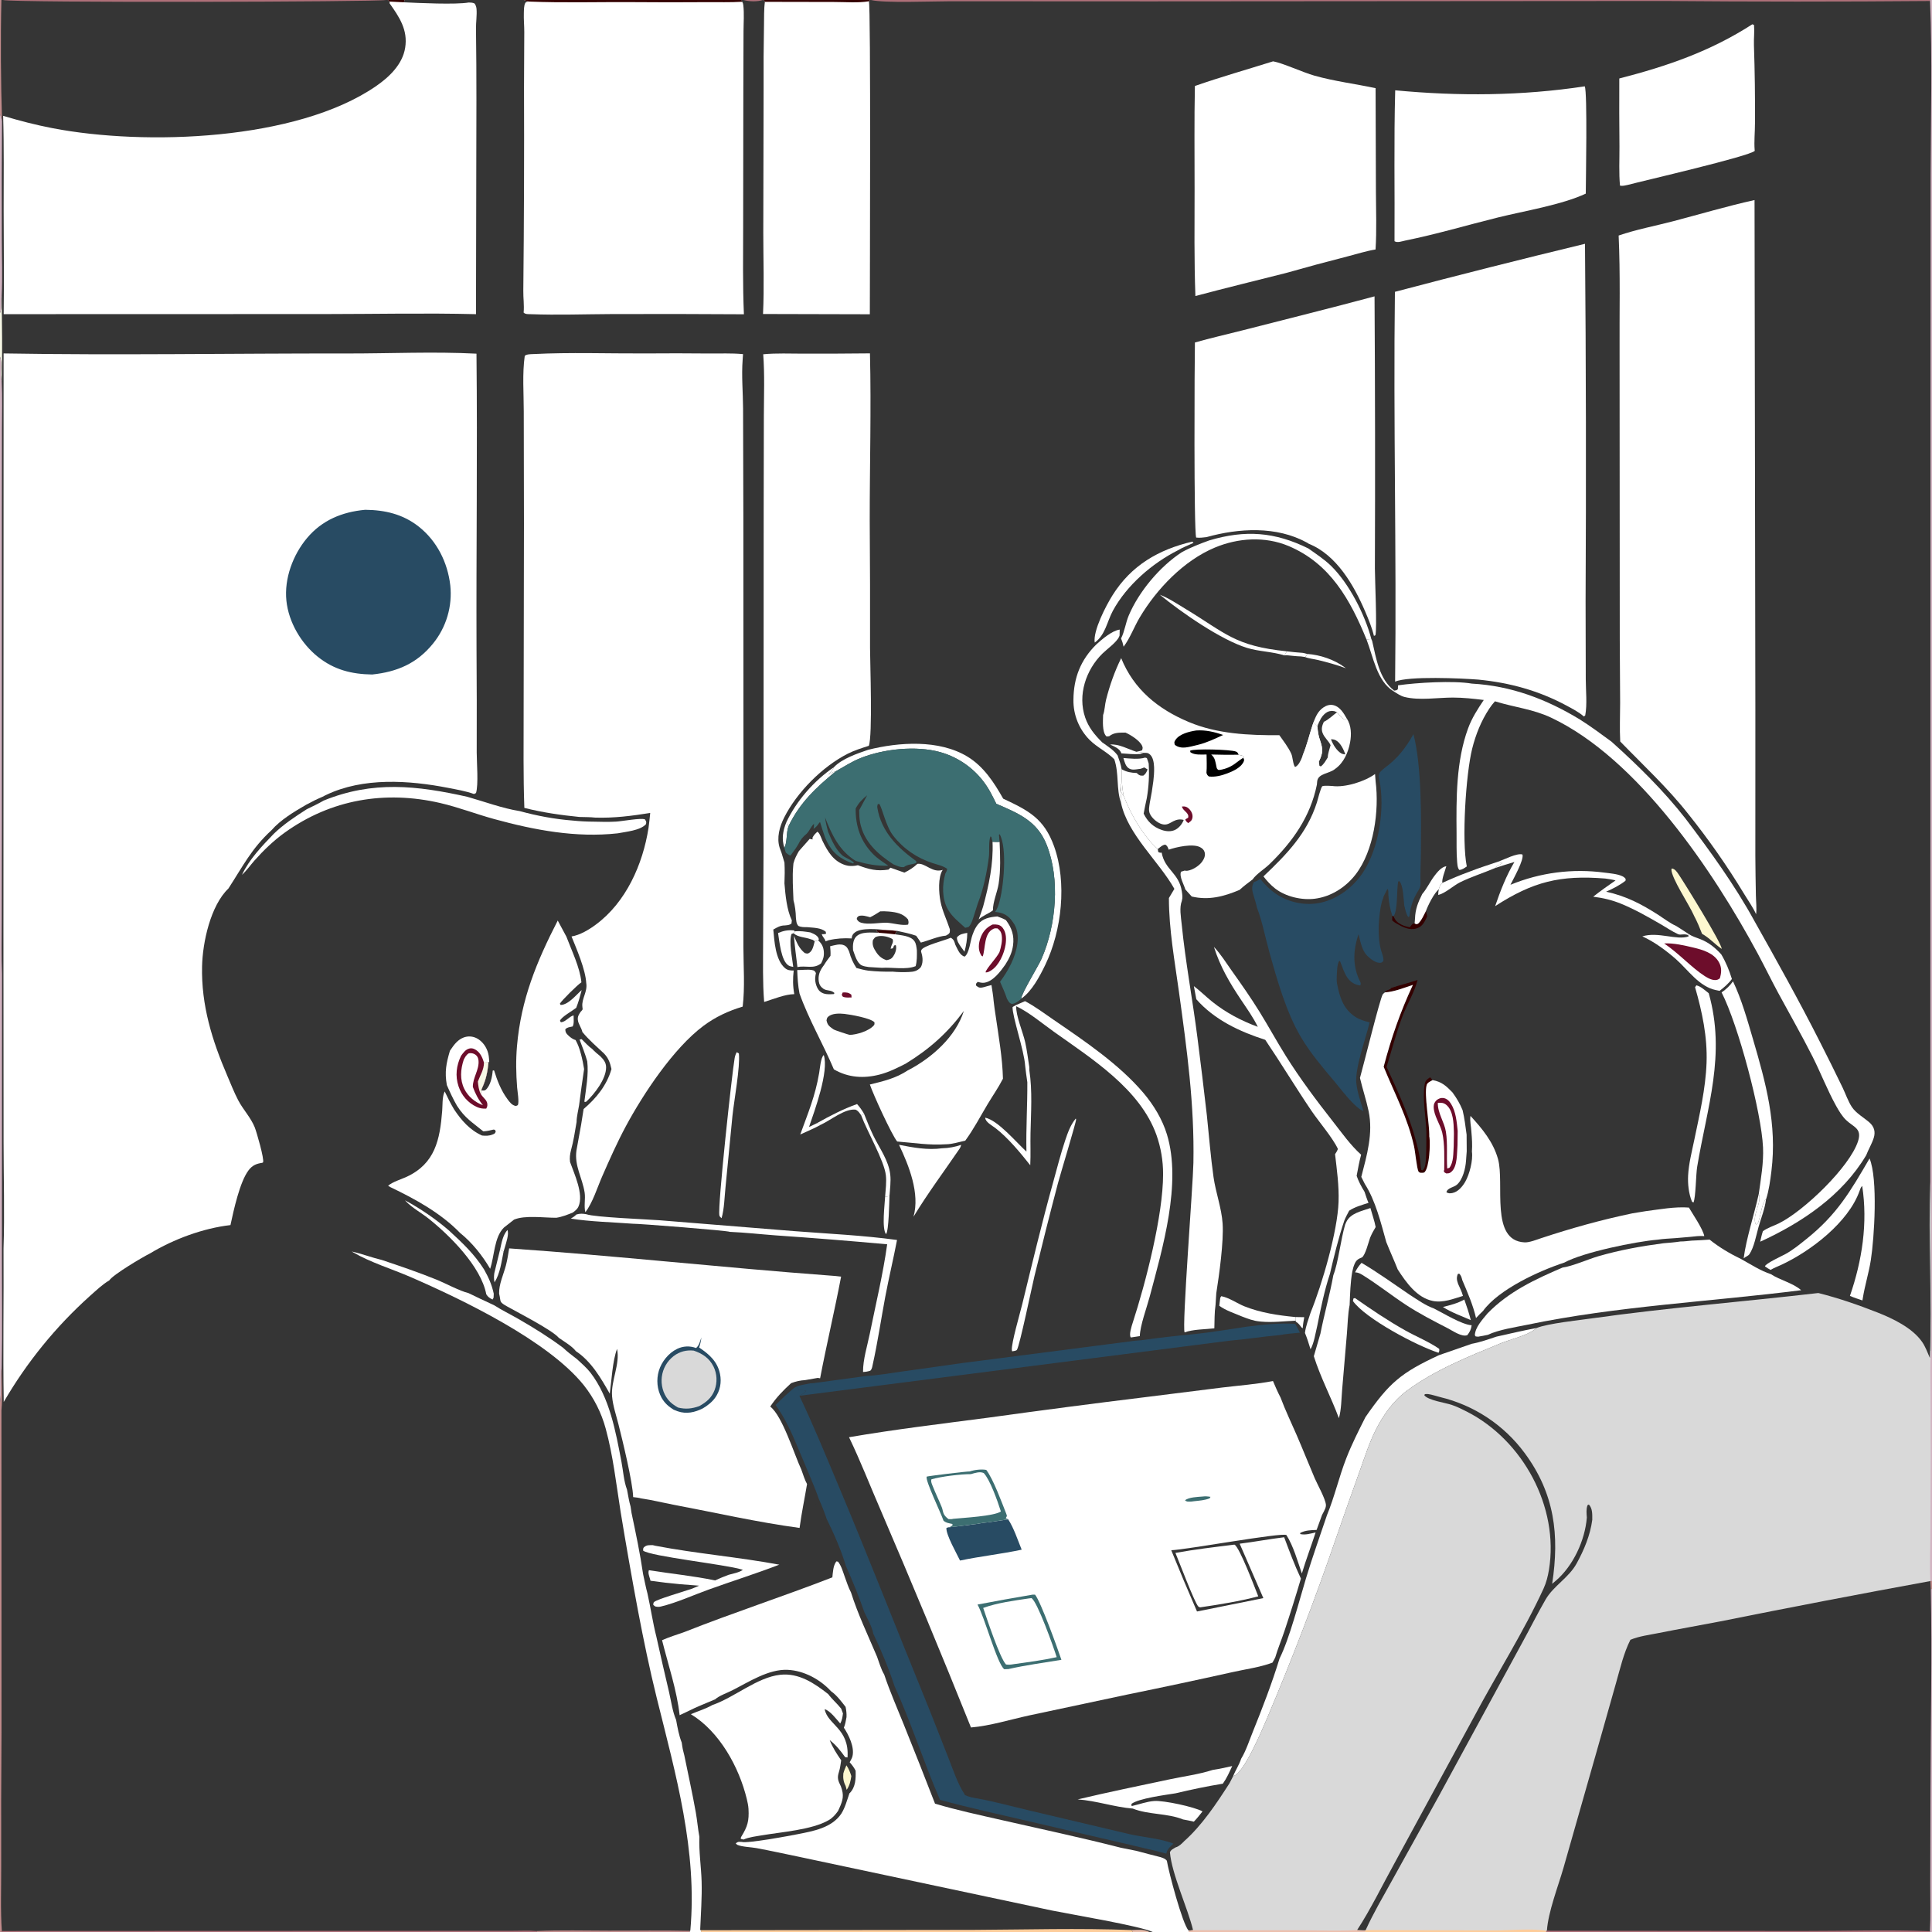 <?xml version="1.0" encoding="utf-8"?>
<svg xmlns="http://www.w3.org/2000/svg" width="1024" height="1024">
  <rect width="100%" height="100%" fill="#333333" stroke="none"/>
  <path d="M0 0L0.737 0L1.508 0L204.552 0L205.485 0L214.468 0L252.422 0L253.733 0L277.144 0L277.62 0L393.059 0L393.998 0L404.394 0L404.788 0L461.106 0L461.637 0L1022.99 0L1024 0L1024 716L1024 838.012L1024 842.082L1024 1024L1022.97 1024L819.536 1024L723.437 1024L719.046 1024L630.051 1024L610.942 1024L609.142 1024L600.418 1024L371.576 1024L365.577 1024L284.418 1024L1.014 1024L0 1024L0 743.167L0 189.082L0 165.918L0 60.281L0 0Z" style="fill: rgb(53, 53, 53);"/>
  <path fill="#AF7079" d="M393.998 0L404.394 0C401.27 1.007 397.161 0.822 393.998 0Z"/>
  <path fill="#ECBFAD" d="M599.748 1022.97C602.692 1022.94 606.542 1022.39 609.142 1024L600.418 1024L599.748 1022.97Z"/>
  <path d="M686.557 698.059L691.271 698.141C690.96 700.084 690.557 702.042 690.47 704.008C689.766 703.504 689.98 703.739 689.504 703.12C688.626 701.978 688.046 701.263 686.812 700.506L686.691 700.008C686.888 699.007 686.882 698.954 686.557 698.059Z" style="fill: rgb(255, 255, 255);"/>
  <path d="M416.692 435.982L417.922 437.914C416.593 441.591 417.391 446.116 415.738 449.395C414.197 444.598 414.936 440.565 416.692 435.982Z" style="fill: rgb(255, 255, 255);"/>
  <path d="M429.819 497.865L430.679 498.095C430.397 499.126 429.981 499.818 429.392 500.705C428.397 501.306 427.511 501.92 426.332 502.076C425.475 502.19 425.415 501.832 424.83 501.301C424.585 500.025 424.04 498.879 424.672 497.714C426.306 497.993 427.696 498.089 429.35 497.918L429.819 497.865Z" style="fill: rgb(53, 53, 53);"/>
  <path d="M682.051 345.215L686.073 345.67L690.626 346.048L692.864 346.602C692.449 347.503 692.518 347.671 691.64 348.222L689.534 347.928C687.012 347.869 684.43 347.506 681.913 347.279L680.792 347.387L682.051 345.215Z" style="fill: rgb(255, 255, 255);"/>
  <path d="M268.918 651.921C269.952 653.889 268.226 658.769 267.619 660.98L266.887 663.429L265.087 662.151C265.893 658.512 266.467 654.867 268.918 651.921Z" style="fill: rgb(255, 255, 255);"/>
  <path d="M588.393 394.635C592.844 394.141 598.054 397.127 602.292 398.457C603.486 398.553 604.834 398.598 605.963 399.023L604.36 399.642C601.046 399.907 597.63 399.515 594.32 399.294C594.256 399.113 594.208 398.925 594.127 398.751C593.101 396.567 590.447 395.607 588.393 394.635Z" style="fill: rgb(255, 255, 255);"/>
  <path d="M265.087 662.151L266.887 663.429C265.797 668.823 265.091 674.95 262.108 679.661C261.742 677.872 261.748 676.58 262 674.777Q263.576 668.472 265.087 662.151Z" style="fill: rgb(255, 255, 255);"/>
  <path fill="#F7F8E6" d="M0 165.918C1.117 163.372 0.345 159.624 0.896 156.777C1.039 171.862 1.321 187.029 0.926 202.106C-0.297 197.96 1.552 193.012 0 189.082L0 165.918Z"/>
  <path d="M507.735 499.284C507.351 498.381 507.178 497.815 507.198 496.831C508.587 495.089 510.595 494.817 512.681 494.458C512.652 497.9 512.091 501.118 511.206 504.441C510.007 502.778 508.657 501.118 507.735 499.284Z" style="fill: rgb(255, 255, 255);"/>
  <path fill="#FDF8D0" d="M448.614 935.647C449.882 937.492 450.551 939.225 451.222 941.352C450.858 943.943 450.306 946.467 448.759 948.637L448.185 946.558C447.056 944.396 446.759 942.371 446.99 939.968C447.367 938.471 448.02 937.067 448.614 935.647Z"/>
  <path d="M692.864 346.602C699.645 347.064 707.15 349.576 712.617 353.633L713.367 354.182C708.523 352.399 703.676 351.066 698.67 349.842C696.492 349.309 693.667 349.056 691.64 348.222C692.518 347.671 692.449 347.503 692.864 346.602Z" style="fill: rgb(255, 255, 255);"/>
  <path d="M421.297 493.629C424.086 493.317 426.716 493.771 429.466 494.182C430.939 494.792 432.776 495.49 433.667 496.919C433.835 497.189 433.899 497.512 434.016 497.809L433.696 498.501L431.824 498.854L430.679 498.095L429.819 497.865C426.76 496.651 423.025 496.884 420.599 494.637L421.297 493.629Z" style="fill: rgb(255, 255, 255);"/>
  <path fill="#300" d="M755.761 482.887C756.058 483.918 756.304 484.726 756.396 485.797C754.995 488.64 754.088 491.053 750.785 492.076C746.963 493.26 743.265 491.28 740.026 489.404C739.215 488.935 738.577 488.453 737.89 487.824L737.949 485.389L738.628 485.607C739.495 487.945 740.719 489.048 742.958 490.168C744.264 490.821 745.737 491.14 747.15 491.479C747.445 491.146 747.784 490.826 748.008 490.44C748.707 489.562 748.667 489.608 749.78 489.434C750.924 489.965 750.321 489.894 751.592 489.607C753.504 487.786 754.559 485.21 755.761 482.887Z"/>
  <path d="M469.13 634.326C469.905 634.223 470.671 634.097 471.441 633.957C471.298 637.063 471.12 652.47 469.603 654.121C467.276 651.07 468.938 638.463 469.13 634.326Z" style="fill: rgb(255, 255, 255);"/>
  <path d="M726.821 338.654L727.276 339.742C729.395 348.873 730.982 359.935 738.918 366.037L738.539 366.339C729.805 361.009 727.817 348.063 724.306 338.993L726.821 338.654Z" style="fill: rgb(255, 255, 255);"/>
  <path fill="#C18B8B" d="M0 0L0.737 0C0.248 21.308 0.431 42.856 1.072 64.16L0 60.281L0 0Z"/>
  <path d="M433.133 595.237C439.747 591.484 447.09 587.706 454.261 585.175C455.714 586.776 456.826 588.391 457.934 590.246L456.44 591.171C455.544 589.866 454.932 588.768 453.412 588.124C447.662 587.541 440.238 593.769 435.06 596.134L433.133 595.237Z" style="fill: rgb(255, 255, 255);"/>
  <path fill="#C18B8B" d="M284.287 1023.48C297.077 1022.92 309.962 1023.26 322.767 1023.28C337.062 1023.3 351.412 1023.07 365.701 1023.39L365.577 1024L284.418 1024L284.287 1023.48Z"/>
  <path d="M696.144 382.867C697.421 379.672 698.515 376.931 701.498 374.916C703.108 373.829 704.964 373.275 706.885 373.784C710.306 374.691 712.239 378.084 713.863 380.935L712.737 381.462C711.051 380.475 709.897 378.968 708.63 377.513C706.824 376.739 705.761 376.513 703.829 377.289C702.456 377.84 700.968 379.45 700.224 380.699C699.476 382.12 698.73 383.479 698.255 385.022C697.498 384.421 696.818 383.568 696.144 382.867Z" style="fill: rgb(255, 255, 255);"/>
  <path d="M776.121 688.778C777.423 692.392 778.595 695.969 779.561 699.687C774.721 697.545 769.209 695.606 764.774 692.733C768.732 691.731 772.538 690.801 776.121 688.778Z" style="fill: rgb(255, 255, 255);"/>
  <path d="M441.969 406.655C441.834 406.919 441.705 407.187 441.563 407.448C440.724 408.987 438.581 411.352 436.95 412.047C438.689 410.608 440.887 409.351 443.07 408.754C432.524 417.384 423.903 425.466 417.922 437.914L416.692 435.982C422.015 424.578 431.548 413.675 441.969 406.655Z" style="fill: rgb(255, 255, 255);"/>
  <path d="M932.198 632.737C932.272 632.989 932.356 633.237 932.421 633.491C933.53 637.821 928.357 645.007 930.7 649.024C931.803 648.54 931.703 648.354 932.101 647.27C933.147 644.415 933.854 637.68 935.859 635.793L936.007 635.813C935.441 640.659 933.412 645.572 932.077 650.278C930.81 654.717 929.76 660.947 927.235 664.731C926.596 665.689 925.076 666.122 924.183 666.936C925.524 656.477 929.834 643.506 932.198 632.737Z" style="fill: rgb(255, 255, 255);"/>
  <path fill="#D2B3C1" d="M0 60.281L1.072 64.16Q0.842 95.522 0.966 126.882C0.979 136.808 1.364 146.874 0.896 156.777C0.345 159.624 1.117 163.372 0 165.918L0 60.281Z"/>
  <path d="M457.934 590.246C459.535 594.235 461.103 598.264 462.996 602.125C466.226 608.716 470.963 615.013 471.842 622.464C472.291 626.271 471.678 630.15 471.441 633.957C470.671 634.097 469.905 634.223 469.13 634.326C469.397 630.602 469.955 626.525 469.515 622.82C468.596 615.077 459.662 599.827 456.44 591.171L457.934 590.246Z" style="fill: rgb(255, 255, 255);"/>
  <path d="M618.198 452.719C622.183 452.324 632.241 450.112 635.486 452.504C636.088 452.948 635.854 452.985 635.879 453.876L632.956 456.714C630.152 458.135 626.366 460.251 623.14 459.147C620.548 458.26 619.243 455.014 618.198 452.719Z" style="fill: rgb(53, 53, 53);"/>
  <path d="M412.385 494.514C415.335 493.306 417.483 492.851 420.693 493.125L421.297 493.629L420.599 494.637L419.527 495.01C418.034 499.276 419.91 507.8 420.442 512.482C419.71 512.325 418.732 512.174 418.082 511.807C413.967 509.484 413.125 498.877 412.385 494.514Z" style="fill: rgb(255, 255, 255);"/>
  <path fill="#AF7079" d="M1.508 0L204.552 0C200.464 1.036 7.224 1.549 1.508 0Z"/>
  <path d="M424.149 601.301C428.333 589.761 432.075 581.01 434.179 568.676C434.523 566.66 435.026 560.362 436.612 559.207C439.464 567.78 431.72 588.798 428.795 597.34L433.133 595.237L435.06 596.134C431.552 598.071 427.794 599.634 424.149 601.301Z" style="fill: rgb(255, 255, 255);"/>
  <path d="M778.951 461.961C783.995 459.957 789.28 458.342 794.419 456.578L795.958 457.195L796.046 457.692L795.316 458.069C794.164 458.675 793.198 459.172 792.301 460.129C786.214 462.721 779.721 464.726 773.809 467.667C770.33 469.397 765.889 473.585 762.273 474.325C762.294 473.256 762.358 472.343 762.615 471.305C763.049 469.844 763.27 468.92 764.52 467.924C769.287 465.751 774.019 463.742 778.951 461.961Z" style="fill: rgb(255, 255, 255);"/>
  <path d="M614.74 315.221C619.361 316.989 623.741 319.939 627.982 322.497C649.758 335.632 654.234 342.359 682.051 345.215L680.792 347.387C674.488 345.372 667.436 345.38 660.98 343.404C647.117 339.163 626.245 324.64 614.74 315.221Z" style="fill: rgb(255, 255, 255);"/>
  <path d="M433.696 498.501C435.57 500.05 436.499 502.082 436.653 504.519C436.806 506.94 436.303 508.451 435.218 510.583C431.293 513.798 427.016 511.592 422.655 512.581C421.977 507.058 421.229 501.534 420.797 495.984C422.318 499.548 423.45 502.643 426.547 505.147C427.312 505.303 427.821 505.596 428.561 505.232C430.784 504.139 431.214 501.029 431.824 498.854L433.696 498.501Z" style="fill: rgb(255, 255, 255);"/>
  <path fill="#AF7079" d="M0.978 1023.47L271.242 1023.37C275.522 1023.4 280.039 1023.1 284.287 1023.48L284.418 1024L1.014 1024L0.978 1023.47Z"/>
  <path d="M753.815 473.851C756.176 471.139 757.956 467.344 760.144 464.407C761.63 462.412 763.998 459.449 766.579 459.105C766.106 461.025 763.951 466.254 764.52 467.924C763.27 468.92 763.049 469.844 762.615 471.305C760.084 473.409 756.924 479.707 755.761 482.887C754.559 485.21 753.504 487.786 751.592 489.607C750.321 489.894 750.924 489.965 749.78 489.434L749.98 486.874C750.161 481.759 751.586 478.326 753.815 473.851Z" style="fill: rgb(255, 255, 255);"/>
  <path d="M717.071 689.547L717.391 688.176L718.19 688.006C726.864 694.09 735.513 699.925 744.754 705.122C750.608 708.414 757.319 711.109 762.799 714.912C762.954 716.099 762.892 715.994 762.464 716.996C751.09 713.374 723.749 698.962 717.071 689.547Z" style="fill: rgb(255, 255, 255);"/>
  <path d="M429.649 791.709C430.643 793.305 431.419 794.886 432.174 796.607C433.373 800.791 435.223 804.947 437.139 808.85C437.99 811.25 438.899 813.569 439.927 815.901Q435.911 815.196 431.919 814.362L423.61 812.843L422.899 812.219L423.104 811.499C423.748 811.372 424.317 811.139 424.93 810.91C428.039 806.326 428.514 797.289 429.649 791.709Z" style="fill: rgb(53, 53, 53);"/>
  <path fill="#FDF8D0" d="M897.856 485.338L897.685 484.943C895.211 479.362 885.872 465.435 885.87 460.784L886.193 460.301C887.909 460.622 888.9 462.271 889.838 463.646C892.711 467.857 912.563 499.913 912.537 502.922C908.819 500.428 906.214 497.234 902.129 494.948C900.84 491.65 899.535 488.459 897.856 485.338Z"/>
  <path d="M526.066 446.172C527.302 446.216 528.563 446.327 529.796 446.216C530.15 453.522 530.425 461.27 529.282 468.518C528.602 472.828 526.155 478.246 526.299 482.473C523.889 484.369 520.959 485.213 518.718 487.314C519.599 485.072 520.316 482.765 521.074 480.48C524.13 469.244 526.569 457.881 526.066 446.172Z" style="fill: rgb(255, 255, 255);"/>
  <path d="M214.659 636.187Q220.842 639.516 226.635 643.484Q232.427 647.452 237.765 652.015C244.795 658.454 251.39 664.636 256.524 672.764C258.952 677.077 260.658 680.852 261.704 685.693L261.608 687.796L261.069 688.779C259.493 688.004 258.718 687.494 257.738 686.023C254.979 671.303 238.342 654.745 226.982 645.741C223.291 642.815 218.566 640.252 215.323 636.892C215.099 636.66 214.88 636.422 214.659 636.187Z" style="fill: rgb(255, 255, 255);"/>
  <path d="M646.762 687.864L647.298 687.008C651.248 687.675 655.731 690.849 659.542 692.369C668.163 695.808 677.383 697.17 686.557 698.059C686.882 698.954 686.888 699.007 686.691 700.008C680.765 700.231 674.389 701.027 668.494 700.48L667.558 700.387C664.276 700.084 661.464 698.973 658.403 697.817C654.5 696.145 649.65 694.613 646.252 692.079L646.762 687.864Z" style="fill: rgb(255, 255, 255);"/>
  <path d="M390.482 557.675L391.623 558.343C392.369 565.56 389.07 583.275 388.217 591.397L384.532 629.303C383.981 634.579 383.904 640.591 382.449 645.664C381.93 645.17 381.453 644.921 381.289 644.188C380.277 639.659 387.962 568.887 389.376 560.838C389.584 559.654 389.923 558.739 390.482 557.675Z" style="fill: rgb(255, 255, 255);"/>
  <path fill="#C18B8B" d="M0 743.167C1.074 736.979 0.099 730.501 0.919 724.238C1.008 731.958 1.405 739.949 0.76 747.644L0.798 917.976Q0.531 953.815 0.639 989.655C0.68 1000.83 0.196 1012.35 0.978 1023.47L1.014 1024L0 1024L0 743.167Z"/>
  <path d="M307.184 550.999L308.29 550.782C310.074 552.487 311.869 554.589 313.898 555.986C315.223 557.415 316.651 558.602 318.165 559.825C319.876 561.547 321.225 563.114 321.247 565.663C321.303 571.907 315.087 579.773 310.774 583.876C309.912 584.072 310.248 584.165 309.728 583.901C310.578 576.932 312.056 569.524 311.246 562.513C310.154 558.59 308.63 554.802 307.184 550.999Z" style="fill: rgb(255, 255, 255);"/>
  <path fill="#FDCC9A" d="M371.499 1023.05L515.367 1022.88C543.428 1022.75 571.711 1021.88 599.748 1022.97L600.418 1024L371.576 1024L371.499 1023.05Z"/>
  <path fill="#300" d="M737.432 523.636C742.017 522.058 746.774 521.028 751.331 519.402C749.691 526.001 745.907 531.973 743.464 538.311C740.033 547.213 737.722 556.397 734.915 565.491C740.823 578.381 746.979 591.316 750.583 605.088C751.391 608.174 752.195 611.354 752.644 614.514C752.908 616.368 752.833 618.288 753.305 620.101L754.034 620.323C755.705 618.816 755.674 615.448 755.796 613.315C756.048 608.899 755.958 604.442 756.004 600.018C755.813 592.269 753.783 582.074 755.125 574.639C755.494 572.591 756.388 572.084 757.986 570.985L759.313 572.48C758.195 573.155 756.553 573.728 756.161 575.078C754.723 580.028 757.724 595.741 757.555 602.43C757.584 602.545 757.626 602.659 757.642 602.777C758.14 606.451 757.639 618.41 755.117 621.211C754.572 621.816 753.46 621.568 752.697 621.587C752.397 621.35 751.959 621.222 751.796 620.875C750.868 618.904 750.148 610.619 749.451 607.505C746.033 592.242 739.192 579.661 733.366 565.407C737.374 550.168 742.183 536.313 748.87 522.01C744.178 523.545 738.967 525.69 734.012 525.986C734.965 524.273 736.456 525.067 737.432 523.636Z"/>
  <path d="M632.009 287.057L632.569 287.723C629.86 289.044 626.834 290.118 624.28 291.685C610.677 298.552 597.128 310.245 589.822 323.768C586.72 329.511 585.867 336.579 580.221 340.579C579.274 334.3 586.194 321.028 589.657 315.504C599.591 299.655 614.093 291.253 632.009 287.057Z" style="fill: rgb(255, 255, 255);"/>
  <path fill="#AF7079" d="M461.637 0L1022.99 0L1022.98 0.546Q952.484 1.138 881.987 0.534L609.786 0.727L503.712 0.675C494.35 0.667 468.584 1.74 461.637 0Z"/>
  <path d="M570.191 592.824C570.243 592.995 570.309 593.163 570.346 593.338C570.548 594.284 561.832 622.995 560.74 627.125C556.426 643.446 552.293 659.887 548.304 676.29C547.071 681.359 540.45 713.28 539.005 715.401C538.568 716.042 537.191 716.074 536.445 716.225C536.396 715.979 536.313 715.738 536.296 715.487C536.05 711.75 540.556 696.369 541.795 691.306C547.085 669.677 552.224 648.063 558.2 626.61C560.266 619.195 562.148 611.62 564.601 604.326C565.988 600.202 567.405 596.229 570.191 592.824Z" style="fill: rgb(255, 255, 255);"/>
  <path d="M721.646 669.328C730.49 674.555 738.909 680.656 747.412 686.422C751.386 688.944 755.533 691.933 759.985 693.509C765.059 696.027 774.758 702.087 780.007 702.413C779.755 704.474 779 706.063 777.705 707.664C774.811 708.781 770.001 705.375 767.284 703.973C759.749 700.085 752.156 696.202 745.066 691.535C737.367 686.468 730.046 680.645 722.223 675.801C720.814 674.928 719.871 674.465 718.21 674.353C719.178 672.411 720.183 670.931 721.646 669.328Z" style="fill: rgb(255, 255, 255);"/>
  <path d="M581.014 341.619C583.93 338.921 589.481 334.207 593.466 333.694L593.389 336.863C593.299 337.086 593.216 337.311 593.119 337.53C591.85 340.41 586.652 344.109 584.306 346.419C575.55 355.038 571.089 368.384 575.16 380.274C576.994 385.627 580.232 389.536 584.189 393.467C587.058 395.543 590.29 397.502 592.375 400.421L592.495 400.801C593.317 403.098 594.102 405.286 594.481 407.71C594.435 412.631 594.571 417.035 595.594 421.872C595.452 421.722 595.291 421.587 595.166 421.422C593.988 419.87 593.954 417.501 593.932 415.629L593.564 415.775C593.381 419.029 594.57 422.452 594.171 425.575C591.535 418.067 593.224 410.141 590.597 402.436C586.719 398.487 581.453 396.117 577.546 392.192Q577.026 391.67 576.532 391.123Q576.038 390.576 575.573 390.005Q575.107 389.434 574.67 388.84Q574.234 388.246 573.828 387.632Q573.421 387.017 573.046 386.383Q572.671 385.748 572.328 385.096Q571.985 384.444 571.675 383.775Q571.365 383.107 571.089 382.424Q570.813 381.74 570.571 381.044Q570.33 380.348 570.123 379.641Q569.917 378.933 569.746 378.217Q569.575 377.5 569.44 376.775Q569.305 376.051 569.207 375.321Q569.108 374.59 569.046 373.856Q568.984 373.122 568.959 372.385Q568.934 371.649 568.946 370.912C569.036 359.267 572.737 349.819 581.014 341.619Z" style="fill: rgb(255, 255, 255);"/>
  <path d="M509.441 606.784C509.27 607.614 509.041 608.179 508.561 608.882C500.329 620.941 491.784 632.369 484.178 644.88C487.671 632.576 481.761 617.865 476.506 606.771C484.095 608.247 491.596 609.669 499.348 608.61Q501.927 608.548 504.465 608.089Q507.004 607.63 509.441 606.784Z" style="fill: rgb(255, 255, 255);"/>
  <path d="M898.423 523.25L899.109 522.25C901.444 522.738 903.788 524.993 905.665 526.436C914.855 559.061 904.824 586.622 899.529 618.477C898.85 622.565 898.81 634.64 897.576 637.353C897.296 637.192 896.956 637.089 896.757 636.834C895.044 632.662 894.504 627.523 894.736 623.029C895.06 616.789 896.696 610.513 897.959 604.408C900.762 590.858 904.014 577.153 904.512 563.271C905.003 549.597 902.189 536.324 898.423 523.25Z" style="fill: rgb(255, 255, 255);"/>
  <path fill="#D2B3C1" d="M0 189.082C1.552 193.012 -0.297 197.96 0.926 202.106C1.307 210.643 1.051 219.271 1.037 227.817L0.986 272.549L1.009 433.506L0.935 488.382C0.941 497.62 0.703 506.946 1.081 516.172L1.025 666.571C1.021 685.779 1.29 705.038 0.919 724.238C0.099 730.501 1.074 736.979 0 743.167L0 189.082Z"/>
  <path fill="#D2B3C1" d="M1022.99 0L1024 0L1024 716L1023.49 715.999C1023.74 698.45 1023.49 680.856 1023.43 663.304C1023.38 651.008 1023.69 638.58 1023.1 626.302L1023.2 227.343L1023.27 92.781C1023.37 62.117 1024.16 31.18 1022.98 0.546L1022.99 0Z"/>
  <path d="M469.203 492.859C471.262 493.013 473.338 493.116 475.388 493.357L474.307 495.189C477.492 495.743 482.668 495.916 484.665 498.83C485.616 500.219 485.746 502.072 485.962 503.692C485.997 506.577 486.066 509.254 485.32 512.067C480.388 514.139 472.796 512.596 467.395 512.971L460.496 512.555C459.264 512.353 457.768 512.21 456.657 511.622C454.121 510.28 453.082 506.1 452.13 503.588C451.966 501.322 452.049 498.435 453.606 496.626C456.261 493.543 462.152 494.348 465.771 494.377L464.552 493.507L464.746 493.183C466.24 493.135 467.715 493.002 469.203 492.859Z" style="fill: rgb(255, 255, 255);"/>
  <path fill="#300" d="M469.203 492.859C471.262 493.013 473.338 493.116 475.388 493.357L474.307 495.189C471.473 494.824 468.617 494.622 465.771 494.377L464.552 493.507L464.746 493.183C466.24 493.135 467.715 493.002 469.203 492.859Z"/>
  <path d="M469.938 508.925C467.504 508.186 465.79 506.76 464.399 504.643C462.998 502.509 462.181 500.833 462.666 498.285C463.555 497.049 463.712 496.593 465.282 496.259C467.719 495.742 470.962 496.478 473.058 497.743C473.79 499.291 472.619 500.453 472.236 502.085C472.175 502.342 472.12 502.599 472.063 502.856L473.284 502.606L473.883 501.125L474.864 500.915L474.783 500.985C474.829 501.134 474.891 501.279 474.92 501.432C475.261 503.252 474.416 505.522 473.358 506.983C472.333 508.401 471.52 508.519 469.938 508.925Z" style="fill: rgb(53, 53, 53);"/>
  <path d="M794.419 456.578C797.35 455.515 804.175 451.998 806.926 452.902C807.858 455.654 802.177 465.676 800.784 468.535L800.579 468.947Q803.515 467.737 806.524 466.721Q809.532 465.706 812.601 464.89Q815.67 464.075 818.786 463.462Q821.901 462.849 825.051 462.441Q828.2 462.034 831.369 461.834Q834.538 461.634 837.713 461.642Q840.889 461.65 844.057 461.866Q847.225 462.083 850.372 462.506C853.224 462.873 857.213 463.162 859.827 464.397C860.677 464.799 861.084 465.148 861.643 465.876L861.552 466.807C858.544 469.179 854.793 471.077 851.284 472.605C862.03 475.015 869.852 479.086 879.03 484.979C882.019 486.899 885.182 489.359 888.404 490.787C890.591 492.177 892.804 493.537 894.938 495.008L894.776 495.623C893.69 495.226 892.94 495.188 891.786 495.276C890.798 495.352 890.176 495.484 889.25 495.056C886.238 493.665 883.321 491.655 880.433 489.988C873.539 486.007 866.643 482.059 859.263 479.025C854.39 477.021 849.641 475.922 844.429 475.266C848.268 472.225 852.25 469.436 856.272 466.647C854.487 466.138 852.655 465.912 850.823 465.642C826.906 463.703 812.476 467.329 792.46 480.272C795.168 472.324 798.364 464.083 802.668 456.873Q797.452 458.397 792.301 460.129C793.198 459.172 794.164 458.675 795.316 458.069L796.046 457.692L795.958 457.195L794.419 456.578Z" style="fill: rgb(255, 255, 255);"/>
  <path d="M894.938 495.008C896.947 496.339 898.955 496.9 901.161 497.757C905.693 499.516 909.085 502.304 912.32 505.864C914.786 510.01 916.518 514.29 917.945 518.888C916.106 521.385 913.837 523.28 911.419 525.175L909.446 524.766C900.551 522.954 894.675 513.997 888.259 508.35C883.178 503.879 876.68 499.067 870.468 496.296C878.875 493.663 888.603 498.538 894.994 496.327L894.776 495.623L894.938 495.008Z" style="fill: rgb(255, 255, 255);"/>
  <path fill="#6D0D2B" d="M882.031 500.045C887.011 499.744 892.784 501.105 897.605 502.251C902.611 503.441 908.308 505.154 911.029 509.922C912.653 512.767 912.454 515.545 911.538 518.571C910.999 518.906 910.696 519.16 910.098 519.323C907.95 519.908 905.323 518.483 903.58 517.37C896.735 513.001 889.783 505.248 882.031 500.045Z"/>
  <path d="M346.002 818.963L347.447 819.307C369.197 823.466 391.303 825.258 413.036 829.309C400.691 834.061 388.065 838.024 375.62 842.501C367.438 845.444 358.659 849.488 350.246 851.5C349.091 851.776 348.441 851.674 347.301 851.463L346.244 850.643C346.33 849.911 346.177 849.49 346.811 849C348.697 847.541 361.426 843.849 364.649 842.723C366.633 842.237 368.626 841.217 370.523 840.44L360.49 839.66Q352.611 838.946 344.778 837.834L344.486 836.754C344.074 835.256 343.374 833.761 343.923 832.231C355.524 834.096 367.518 835.264 379 837.654C381.31 836.647 383.607 835.603 385.976 834.742C388.23 834.083 391.971 833.451 393.729 832.004L393.104 831.848C384.547 829.219 344.823 824.91 340.866 821.866C340.915 821.153 340.76 820.555 341.359 820.034C342.853 818.734 344.161 819.007 346.002 818.963Z" style="fill: rgb(255, 255, 255);"/>
  <path d="M460.133 397.412C476.506 393.304 497.637 391.892 512.709 400.984C521.339 406.19 526.853 414.697 531.708 423.31C545.132 429.595 553.375 433.797 558.689 448.58C565.585 467.763 562.766 493.233 554.034 511.369C551.198 517.259 546.835 525.594 541.242 529.322C541.41 526.429 550.245 512.273 552.069 508.1C559.799 490.417 561.979 465.951 554.751 447.763C549.69 435.025 539.794 431.124 528.058 426.008Q526.44 422.629 524.634 419.348Q524.107 418.408 523.535 417.494Q522.963 416.581 522.346 415.697Q521.729 414.813 521.07 413.961Q520.41 413.108 519.709 412.289Q519.009 411.471 518.268 410.687Q517.528 409.904 516.75 409.158Q515.972 408.412 515.158 407.706Q514.344 406.999 513.496 406.334Q512.648 405.668 511.769 405.045Q510.889 404.422 509.98 403.844Q509.071 403.265 508.134 402.732Q507.197 402.199 506.235 401.712Q505.273 401.226 504.289 400.788Q503.304 400.35 502.299 399.96Q501.294 399.571 500.271 399.232Q499.248 398.893 498.209 398.605C485.492 395.113 468.432 396.91 456.252 401.741C451.666 403.56 447.352 406.315 443.07 408.754C440.887 409.351 438.689 410.608 436.95 412.047C438.581 411.352 440.724 408.987 441.563 407.448C441.705 407.187 441.834 406.919 441.969 406.655C446.255 402.115 454.395 399.375 460.133 397.412Z" style="fill: rgb(255, 255, 255);"/>
  <path d="M990.903 614.005C995.389 624.781 993.433 656.022 991.574 667.896C990.491 674.81 988.349 681.487 987.272 688.398L987.128 689.262C984.906 688.501 982.661 687.786 980.499 686.864C986.962 668.187 990.038 648.262 987.002 628.543C986.2 629.404 986 630.092 985.617 631.177C979.714 647.905 959.598 663.209 944.115 670.392C942.239 671.262 940.227 672.009 938.455 673.067C937.343 672.517 936.448 671.938 935.462 671.201C935.663 669.717 944.535 665.659 946.269 664.711C950.308 662.504 953.852 659.569 957.432 656.703C973.714 643.667 980.704 631.494 990.903 614.005Z" style="fill: rgb(255, 255, 255);"/>
  <path d="M642.74 938.105C646.231 937.586 649.647 936.824 653.088 936.048C651.605 939.311 650.212 942.454 648.133 945.391C639.649 946.777 631.417 948.494 623.059 950.495C617.718 951.376 603.501 953.15 599.666 956.123L599.787 957.27C603.683 956.399 607.838 954.831 611.794 954.564C616.884 954.22 632.922 957.642 637.362 960.083C635.879 961.933 634.442 963.832 632.772 965.517C630.889 965.126 628.981 964.635 627.08 964.357C618.655 960.945 608.729 961.924 600.399 958.584C590.63 957.799 581.147 954.436 571.2 953.724C587.264 949.885 603.602 946.562 619.766 943.118C627.297 941.514 635.434 940.47 642.74 938.105Z" style="fill: rgb(255, 255, 255);"/>
  <path d="M912.483 526.003C914.929 524.311 916.79 522.535 918.525 520.125C923.04 529.546 926.105 540.529 929.059 550.584C935.95 574.046 941.956 595.88 938.891 620.676C938.277 625.643 937.567 631.039 936.007 635.813L935.859 635.793C933.854 637.68 933.147 644.415 932.101 647.27C931.703 648.354 931.803 648.54 930.7 649.024C928.357 645.007 933.53 637.821 932.421 633.491C932.356 633.237 932.272 632.989 932.198 632.737C933.299 624.672 934.809 616.301 934.442 608.146C933.597 589.411 921.289 543.213 912.483 526.003Z" style="fill: rgb(255, 255, 255);"/>
  <path d="M305.495 643.708C307.491 643.127 308.765 643.23 310.802 643.575C315.107 645.172 342.872 646.259 349.488 646.755L421.113 652.535C439.105 653.923 457.583 654.76 475.444 657.219C473.512 667.301 471.101 677.277 469.202 687.368C466.952 699.327 465.191 711.493 462.538 723.359C462.283 724.501 462.174 725.66 461.278 726.493C459.918 726.942 458.86 727.107 457.429 727.187C457.35 720.665 459.724 713.232 461.03 706.785C464.18 691.235 468.054 675.145 470.223 659.497Q440.724 656.815 411.174 654.779C403.07 654.18 394.971 653.261 386.854 652.912C385.703 652.23 338.101 648.502 335.404 648.601C325.24 647.818 312.308 647.491 302.555 645.882C303.698 645.217 304.55 644.656 305.495 643.708Z" style="fill: rgb(255, 255, 255);"/>
  <path d="M640.929 286.429C660.03 280.75 675.636 281.878 693.503 290.718C697.565 293.621 701.928 296.444 705.506 299.944C715.049 309.278 723.442 325.735 726.821 338.654L724.306 338.993C715.687 317.93 704.99 298.614 682.891 289.369C670.441 284.161 656.23 285.077 643.914 290.221C627.454 297.095 613.093 312.135 604.085 327.248C601.106 332.246 599.004 338.151 595.532 342.769C595.211 341.213 594.795 339.871 594.187 338.402C596.069 334.7 596.61 330.125 598.254 326.237C603.637 313.506 614.805 300.207 626.373 292.691C631.03 290.127 635.941 288.239 640.929 286.429Z" style="fill: rgb(255, 255, 255);"/>
  <path d="M653.978 818.717L654.345 818.712C657.089 820.227 665.292 842.083 666.905 846.095C656.99 848.73 646.271 850.424 636.114 851.929C635.791 851.786 635.391 851.755 635.144 851.502C633.143 849.444 624.862 827.495 623.004 823.072C633.239 821.223 643.658 819.99 653.978 818.717Z" style="fill: rgb(255, 255, 255);"/>
  <path d="M171.591 424.305C197.629 413.716 220.959 416.364 247.627 422.299C256.662 424.857 266.259 428.437 275.491 429.913C284.707 432.416 293.937 434.159 303.468 434.905C307.294 435.297 311.04 435.482 314.887 435.5C318.785 435.613 322.665 435.686 326.561 435.466C329.677 435.29 339.836 433.398 341.844 434.289C342.51 435.478 342.655 435.497 342.399 436.813C339.419 440.194 331.602 440.857 327.359 441.685C305.212 444.126 283.288 439.967 261.985 434.135C252.386 431.507 242.997 427.852 233.305 425.612C204.115 418.863 175.48 423.679 151.013 441.228C145.092 445.474 139.752 450.614 134.919 456.053C132.76 458.483 130.654 461.511 128.26 463.677C132.09 455.475 138.832 448.447 145.047 441.989C150.329 436.865 156.426 432.841 162.604 428.898C165.624 427.42 168.682 425.995 171.591 424.305Z" style="fill: rgb(255, 255, 255);"/>
  <path d="M726.354 640.284C727.268 643.644 728.48 646.947 729.125 650.37C728.011 652.231 726.993 654.029 726.179 656.041C725.375 658.29 723.666 665.224 721.88 666.448C721.856 666.464 721.826 666.469 721.8 666.48C719.821 667.253 718.802 667.94 717.944 669.944C717.388 671.244 717.027 672.576 716.756 673.959C715.699 679.785 715.579 685.761 715.335 691.665C714.358 696.578 714.309 701.92 713.884 706.916L711.354 736.67C710.943 741.541 710.984 746.967 709.641 751.665C705.529 740.596 699.92 730.139 696.357 718.825Q698.147 712.847 699.851 706.844C701.885 696.471 704.827 686.256 706.702 675.873C709.228 669.532 710.677 656.739 712.957 649.062Q713.217 648.432 713.5 647.812C715.756 642.933 721.705 641.949 726.354 640.284Z" style="fill: rgb(255, 255, 255);"/>
  <path d="M538.303 532.807L543.281 530.633C548.592 533.417 553.523 537.139 558.463 540.528C574.872 551.785 593.201 564.092 606.104 579.345C611.456 585.672 616.057 593.256 618.486 601.213C626.421 627.203 616.155 661.681 609.343 687.329C607.779 693.217 604.276 702.529 604.123 708.167L599.407 708.881C598.166 707.742 599.851 702.651 600.37 701.059C607.199 680.079 616.508 644.105 616.462 622.262Q616.467 619.632 616.249 617.01Q616.032 614.389 615.593 611.795Q615.155 609.201 614.498 606.654Q613.842 604.107 612.973 601.624C604.293 577.258 578.773 561.227 558.616 546.871C552.287 542.363 545.604 536.669 538.645 533.32C538.252 537.876 542.247 547.298 543.366 552.368C544.333 556.749 544.87 561.214 545.565 565.643L545.591 567.333C547.23 578.367 546.437 589.441 546.193 600.536C546.068 606.207 546.34 611.96 546.057 617.611C540.815 610.973 534.192 602.959 527.515 597.845C525.877 596.591 522.195 594.667 522.181 592.389C528.976 593.812 538.662 605.469 544.033 610.369C543.757 598.101 544.586 585.858 544.503 573.587C544.029 570.635 543.694 567.664 543.334 564.696C542.811 556.708 536.482 538.647 536.688 533.744L538.303 532.807Z" style="fill: rgb(255, 255, 255);"/>
  <path d="M643.412 501.885C646.94 505.591 649.822 510.233 652.79 514.412C657.839 521.518 662.847 528.639 667.442 536.05C672.246 543.797 676.607 551.817 681.437 559.545C689.013 571.667 697.801 583.375 706.624 594.608C711.265 600.518 715.823 607.001 721.423 612.018C720.415 615.703 719.758 619.467 719.05 623.219C720.071 626.225 721.589 628.984 723.238 631.689C723.916 633.615 724.494 635.683 725.34 637.535C721.872 638.679 718.139 639.656 715.078 641.693C714.184 643.43 713.204 645.163 712.497 646.985C709.391 656.22 707.101 665.691 704.887 675.173C701.951 684.009 700.03 693.523 698.191 702.648C697.247 706.479 696.535 711.738 694.609 715.155C693.703 712.229 692.827 709.314 691.654 706.482C692.081 702.825 693.559 699.116 694.684 695.607C700.747 680.677 708.929 652.738 709.466 636.988C709.759 628.417 708.579 620.199 707.612 611.729C708.243 610.792 708.745 610.033 709.116 608.954C706.316 602.979 699.01 594.521 695.102 588.748C686.71 576.352 678.99 563.533 670.612 551.13C657.037 546.789 643.652 540.52 634.072 529.617L632.773 522.666C636.098 525.183 639.102 528.181 642.354 530.806C649.626 536.675 657.895 541.028 666.652 544.241C664.219 539.211 660.925 534.62 657.823 529.991C651.743 520.915 646.726 512.376 643.412 501.885Z" style="fill: rgb(255, 255, 255);"/>
  <path d="M660.488 703.21C668.813 702.14 678.131 701.099 686.503 701.676L689.008 706.332C685.354 706.731 681.578 706.964 677.971 707.654C669.108 708.414 660.31 709.881 651.469 710.611L423.7 739.8C425.145 739.046 426.349 738.533 427.257 737.109C425.945 736.737 424.718 736.809 423.364 736.802C422.683 735.928 422.702 735.811 422.635 734.694C424.889 734.021 427.262 733.645 429.566 733.158C430.864 733.194 432.113 732.974 433.392 732.782L459.043 729.313C465.32 728.961 471.757 727.82 477.99 726.947L510.039 722.441L601.542 710.624L605.088 710.316Q618.606 708.428 632.2 707.194C641.649 706.249 651.092 704.584 660.488 703.21Z" style="fill: rgb(40, 75, 99);"/>
  <path d="M814.414 703.872C814.175 704.07 813.942 704.274 813.698 704.464C809.168 707.989 800.717 709.801 795.307 712.021C778.598 718.877 760.437 726.175 745.854 736.979C738.346 742.542 733.112 750.028 728.967 758.32C725.674 764.907 723.388 772.148 720.905 779.073Q714.533 796.753 708.391 814.514Q691.574 863.572 671.323 911.315C668.978 916.794 659.042 940.545 653.622 941.341C654.849 938.206 656.811 935.398 657.828 932.179C660.405 927.966 662.068 922.725 663.925 918.131C669.095 905.342 674.131 892.287 678.174 879.091C683.508 868.427 688.574 848.548 692.202 836.552C695.614 825.267 699.588 814.202 703.336 803.027C707.346 793.341 709.701 782.785 713.553 772.935C716.474 765.42 720.102 758.292 723.722 751.098C736.326 732.903 742.59 727.598 762.633 718.288Q771.316 715.22 780.031 712.246C784.433 711.463 788.847 709.878 793.082 708.468C800.2 706.897 807.237 705.181 814.414 703.872Z" style="fill: rgb(255, 255, 255);"/>
  <path d="M706.122 416.586C712.873 417.545 723.395 414.226 728.803 410.242L729.1 414.193C731.069 429.573 728.23 450.84 718.518 463.454C713.288 470.247 705.536 475.236 696.952 476.33C689.932 477.225 681.485 475.278 675.85 470.923C673.573 469.164 671.402 466.804 669.651 464.517C681.949 452.805 692.693 441.901 697.987 425.306C698.406 423.991 700.023 417.316 700.877 416.71C701.251 416.444 703.341 416.459 703.818 416.473Q704.971 416.515 706.122 416.586Z" style="fill: rgb(255, 255, 255);"/>
  <path d="M186.447 663.327C191.834 664.529 197.02 666.53 202.395 667.816C212.078 671.053 221.71 674.341 231.182 678.165C235.824 680.038 243.984 684.396 248.285 685.36Q254.579 688.433 260.941 691.361L261.943 691.833C266.021 694.462 270.432 696.579 274.639 698.997C282.863 703.724 290.827 708.658 298.428 714.338C300.77 716.56 303.337 718.481 305.895 720.444C308.272 722.671 310.994 724.993 312.982 727.573C323.153 740.776 326.328 758.779 329.386 774.775C330.306 779.587 330.609 784.976 332.33 789.548C332.929 792.493 333.363 795.626 334.221 798.497L334.727 801.895C336.992 812.629 339.279 823.426 340.848 834.284C341.619 837.712 342.25 841.226 343.176 844.611C344.88 852.202 345.959 859.882 347.877 867.428Q351.136 882.156 354.608 896.836C355.685 901.451 356.459 907.269 358.353 911.582C359.048 915.52 359.857 919.905 361.33 923.609C361.572 925.11 361.744 926.677 362.139 928.141L362.722 930.471C364.765 940.52 367.01 950.583 368.801 960.679C369.56 964.958 369.892 969.315 370.693 973.581C370.371 981.39 371.653 989.481 371.876 997.321C372.117 1005.83 371.441 1014.4 371.109 1022.9L371.499 1023.05L371.576 1024L365.577 1024L365.701 1023.39L365.892 1023.21C369.675 980.775 358.224 940.781 348.11 900.039C344.31 884.733 341.067 869.024 338.117 853.53Q333.213 827.376 328.911 801.116C326.632 786.664 324.918 771.372 321.052 757.271Q320.203 754.113 319.035 751.058Q317.867 748.003 316.393 745.084Q314.918 742.165 313.153 739.412Q311.388 736.658 309.351 734.1C290.501 710.674 245.37 688.919 217.713 676.9C207.708 672.552 196.532 669.214 187.139 663.736L186.447 663.327Z" style="fill: rgb(255, 255, 255);"/>
  <path d="M594.171 425.575C594.57 422.452 593.381 419.029 593.564 415.775L593.932 415.629C593.954 417.501 593.988 419.87 595.166 421.422C595.291 421.587 595.452 421.722 595.594 421.872C599.291 431.545 605.855 443.066 613.627 450.034L613.912 451.615C615.132 452.052 614.529 451.971 615.709 451.923C617.353 461.078 624.897 462.651 626.378 472.388C626.66 474.243 626.918 475.672 626.392 477.503C624.991 481.1 625.938 486.046 626.316 489.844C628.318 509.969 632.118 529.842 634.657 549.903Q637.298 570.491 639.658 591.113C640.819 602.055 641.646 612.968 643.192 623.872C644.352 632.051 647.483 640.366 648.013 648.535C648.635 658.112 646.22 675.493 644.663 685.41L644.262 691.599C643.664 695.669 643.756 699.935 643.627 704.048C638.846 704.59 632.303 704.543 627.86 706.187C626.427 702.847 632.296 628.468 632.53 616.371C633.128 585.372 629.08 556.2 624.86 525.626C622.594 509.216 619.543 492.571 619.545 475.968L622.448 471.115C614.267 456.554 597.691 442.335 594.171 425.575Z" style="fill: rgb(255, 255, 255);"/>
  <path d="M433.259 440.817C433.493 441.045 433.751 441.252 433.961 441.502C434.767 442.463 435.367 444.513 435.939 445.682C438.744 451.41 441.829 456.682 448.307 458.601C449.978 459.096 451.527 459.042 453.238 458.864L454.704 458.586C460.645 460.795 464.558 461.858 470.93 460.918L471.936 459.891L479.354 462.506C481.814 461.326 484.28 459.76 486.243 457.864C490.474 457.239 494.059 462.851 499.65 461.07C497.054 464.948 497.591 473.302 498.474 477.815C499.462 482.872 501.854 487.647 503.444 492.54C503.424 493.785 503.652 494.341 502.593 495.167C502.294 495.4 501.656 495.723 501.306 495.91C497.148 496.252 492.234 498.503 488.071 499.591C487.29 498.354 486.428 497.167 485.59 495.968C482.281 494.783 478.812 494.12 475.388 493.357C473.338 493.116 471.262 493.013 469.203 492.859C465.097 492.502 456.484 491.61 453.093 494.22C451.936 495.11 451.525 495.925 451.408 497.385C447.192 497.141 443.248 497.391 439.127 498.359L437.57 498.935C437.347 498.112 436.994 497.596 436.502 496.914C436.014 496.238 435.816 495.941 435.534 495.129C436.499 495.166 436.935 495.178 437.867 494.852L437.619 493.782C435.032 491.664 431.031 491.735 427.831 491.424C426.171 491.395 424.667 491.481 423.135 490.743C421.986 489.493 422.031 487.836 421.84 486.225C421.78 483.379 421.353 479.882 420.559 477.142C420.34 471.002 419.874 464.891 420.432 458.758L420.547 457.585C421.188 455.168 422.191 453.261 423.417 451.116L429.154 444.626L430.689 444.929L430.635 443.983C431.336 442.598 432.128 441.826 433.259 440.817Z" style="fill: rgb(255, 255, 255);"/>
  <path d="M466.56 483.022C468.115 482.978 469.648 482.985 471.197 483.133C475.069 483.505 478.65 484.135 481.255 487.301C481.581 488.573 481.682 488.82 481.309 490.06C478.278 490.748 473.266 489.242 469.95 489.054C465.865 488.984 460.273 490.215 456.42 489.05C455.264 488.701 454.61 488.125 454.09 487.084C454.21 486.084 454.44 486.141 455.156 485.494C457.251 484.925 459.163 485.637 461.21 486.15C463.085 485.254 464.805 484.128 466.56 483.022Z" style="fill: rgb(53, 53, 53);"/>
  <path d="M740.996 363.235C750.882 361.811 770.234 360.641 780.118 362.328C800.942 363.482 819.655 370.575 837.355 381.333C843.166 384.987 848.577 389.028 854.11 393.077C867.898 405.44 881.892 419.179 893.29 433.79C906.337 451.003 919.366 468.975 929.759 487.934C941.711 509.202 953.568 530.444 964.595 552.215Q970.731 564.261 976.61 576.435C978.184 579.694 979.545 583.764 981.539 586.747C983.815 590.152 987.882 592.303 990.895 594.975C993.371 597.172 994.115 599.918 993.122 603.091C992.134 606.248 990.317 609.173 989.134 612.272C976.445 633.641 955.097 647.999 932.938 658.134C933.379 656.283 933.744 654.361 934.379 652.566C936.685 650.796 940.105 649.739 942.745 648.452C955.866 642.053 980.394 618.572 984.806 604.845C987.003 598.008 982.378 597.426 978.445 593.635C976.363 591.627 974.647 588.775 973.238 586.25C968.535 577.82 965.02 568.587 960.646 559.947C954.881 548.557 948.534 537.48 942.469 526.25C938.764 519.389 935.37 512.365 931.676 505.499C908.14 461.75 868.036 402 822.057 380.345C812.565 375.874 802.914 374.927 793.086 371.924L792.366 371.701C791.252 372.911 790.303 374.154 789.395 375.521C785.08 382.02 782.17 389.271 780.284 396.82C776.928 410.25 774.654 445.732 777.434 459.238C776.158 460.065 775.004 461.044 773.427 461.07C772.408 459.69 772.51 458.423 772.304 456.739C771.891 451.766 772.057 446.625 772.01 441.629C771.837 423.3 771.719 403.48 778.113 386.057C780.13 380.562 783.194 375.831 786.431 371.003C781.064 370.337 775.517 369.726 770.11 369.725C761.966 369.723 752.336 371.381 744.404 369.401C742.317 368.881 740.347 367.472 738.539 366.339L738.918 366.037C739.932 365.892 740.089 366.007 740.895 365.306L740.996 363.235Z" style="fill: rgb(255, 255, 255);"/>
  <path d="M422.635 734.694C422.702 735.811 422.683 735.928 423.364 736.802C424.718 736.809 425.945 736.737 427.257 737.109C426.349 738.533 425.145 739.046 423.7 739.8C431.153 755.429 437.662 771.415 444.377 787.365C460.122 824.762 474.839 862.532 490.159 900.097C494.465 910.655 498.534 921.31 502.749 931.905C505.188 938.037 507.569 945.434 511.213 950.94L511.308 951.322C513.546 952.5 515.816 952.833 518.272 953.257C527.346 954.927 536.269 957.409 545.249 959.517L598.522 972.11C605.33 973.739 615.856 974.521 621.931 977.189C620.26 978.719 618.613 980.118 618.178 982.46L614.712 981.573C612.25 980.832 609.626 980.342 607.12 979.743L598.744 977.729L546.387 965.565C530.31 961.827 514.174 958.292 498.24 953.973C489.603 934.14 483.098 913.39 474.12 893.693C471.121 884.517 467.02 874.579 462.847 865.871C462.285 862.378 459.741 857.954 458.201 854.681C455.313 846.335 451.918 837.969 448.299 829.914C446.113 822.213 441.741 812.294 438.173 805.108C436.961 801.571 435.616 798.005 434.041 794.613C432.848 790.933 431.214 787.302 429.798 783.696Q426.382 775.436 422.865 767.218C419.547 759.302 416.134 751.657 411.073 744.674C414.283 741.431 417.535 738.397 421.062 735.5L422.635 734.694Z" style="fill: rgb(40, 75, 99);"/>
  <path d="M906.133 657.021C911.055 661.021 917.175 664.625 922.915 667.368C927.825 670.082 933.248 673.602 938.581 675.327C943.558 678.567 950.278 679.987 954.661 683.834C906.348 689.973 857.15 692.209 809.395 702.161C802.888 703.517 794.536 704.695 788.534 707.505L783.486 708.469L782.176 708.351L781.705 707.739C781.818 703.505 785.8 699.327 788.377 696.17C799.613 684.597 813.611 678.069 828.203 671.827C833.236 671.192 841.946 667.333 847.251 665.801C858.61 662.521 869.992 660.484 881.695 658.943C884.711 658.717 887.687 658.463 890.679 658.011C892.643 658.03 894.67 657.728 896.629 657.555C899.794 657.48 902.972 657.216 906.133 657.021Z" style="fill: rgb(255, 255, 255);"/>
  <path d="M928.764 12.877L929.664 13.212C929.976 16.786 929.505 20.308 929.621 23.875Q930.316 44.628 930.173 65.392C930.177 70.005 929.638 74.955 930.007 79.49L930.049 79.957C927.148 82.875 871.343 95.73 862.703 98.019C861.312 98.314 860.057 98.671 858.631 98.397C857.997 91.652 858.389 84.587 858.349 77.787Q858.17 59.693 858.263 41.599C883.708 35.047 906.524 27.208 928.764 12.877Z" style="fill: rgb(255, 255, 255);"/>
  <path d="M377.512 903.728C389.263 899.707 401.209 889.034 413.499 887.671C423.375 886.577 431.598 892.126 438.971 897.907C441.018 900.687 443.72 902.913 445.855 905.64L446.789 908.158C446.515 910.13 446.319 911.745 445.346 913.502C443.412 911.303 439.959 906.669 437.082 905.902C438.693 914.252 450.226 916.102 449.208 931.484L447.949 931.337C445.471 927.89 443.153 924.909 439.758 922.287C441.309 926.273 443.436 929.484 445.846 932.996C445.529 935.016 445.305 937.1 444.684 939.052C443.598 942.378 444.161 943.749 445.698 946.842C447.458 951.556 446.807 954.103 444.785 958.546Q444.481 959.214 444.169 959.879C442.729 961.872 441.359 963.482 439.208 964.733C430.382 969.864 413.977 971.017 403.839 972.759C400.786 973.283 396.875 973.712 394.082 974.998L392.624 974.634C392.694 973.834 392.575 974.003 392.925 973.436C396.234 968.07 397.076 965.105 396.721 958.741C396.597 956.929 396.236 955.233 395.809 953.473C391.715 936.604 381.374 917.775 366.165 908.556C369.928 906.949 373.963 905.769 377.512 903.728Z" style="fill: rgb(255, 255, 255);"/>
  <path d="M749.156 389.111C753.612 406.297 753.243 434.022 753.103 452.064C753.061 457.539 752.704 463.072 752.932 468.529C752.989 469.912 752.412 470.826 751.76 471.997C749.19 476.065 747.609 480.264 747.114 485.082L746.907 485.838L746.394 486.032C745.186 484.318 744.816 481.9 744.287 479.885C743.886 476.539 743.851 469.521 741.696 467.027L741.067 467.21C740.217 471.519 740.921 482.552 738.628 485.607L737.949 485.389C736.77 481.645 736.037 478.135 735.853 474.204C735.813 473.348 736.042 471.609 735.364 471.164C734.511 472.822 733.557 474.481 732.922 476.235L733.59 475.493C731.53 477.556 730.712 489.149 730.724 492.281C730.739 496.203 730.983 500.407 732.134 504.164C732.604 505.696 733.494 507.845 733.191 509.406C732.324 510.21 732.111 510.395 730.828 510.286C728.354 510.076 724.758 507.082 723.438 505.068C721.594 502.254 720.861 498.376 720.034 495.122C717.412 503.006 716.803 510.772 720.107 518.584C720.587 519.719 721.806 521.345 720.9 522.306C718.014 521.904 715.887 520.639 714.191 518.246C712.37 515.676 711.422 512.269 710.217 509.366L709.691 509.474C709.027 510.818 708.894 511.958 708.744 513.418C708.648 515.935 708.205 518.927 708.665 521.391C710.029 528.435 711.987 534.827 718.366 538.979C720.681 540.485 723.283 541.197 725.922 541.91C723.883 550.449 718.167 565.924 718.87 573.869C719.312 578.866 721.249 584.031 722.634 588.852C722.426 588.788 722.202 588.763 722.011 588.659C717.079 585.955 710.928 577.502 707.285 573.188C701.038 565.793 694.704 558.361 689.715 550.032C681.699 536.651 676.753 518.92 672.577 503.869C670.519 496.454 669.059 488.551 666.325 481.364L666.153 480.924C665.846 479.203 665.257 477.507 664.78 475.823C663.858 472.564 662.914 470.535 664.632 467.457C665.896 467.218 666.871 466.494 667.968 465.845C670.415 468.948 673.377 471.812 676.671 474.008C683.257 478.398 692.035 480.137 699.773 478.484C709.015 476.51 717.261 470.219 722.415 462.423C730.92 449.557 734.166 428.262 731.078 413.3C730.965 412.586 730.729 411.636 730.808 410.924C731.005 409.141 732.569 408.229 733.797 407.083C740.586 402.204 745.114 396.358 749.156 389.111Z" style="fill: rgb(40, 75, 99);"/>
  <path d="M839.956 45.76C841.425 48.835 840.521 95.908 840.495 102.623C827.908 108.542 807.766 111.844 793.974 115.256C777.622 119.302 761.37 124.151 744.862 127.494C743.082 127.855 740.648 128.856 739.121 127.844C739.293 101.193 738.757 74.507 739.488 47.865C773.205 51.045 806.44 50.826 839.956 45.76Z" style="fill: rgb(255, 255, 255);"/>
  <path d="M443.07 408.754C447.352 406.315 451.666 403.56 456.252 401.741C468.432 396.91 485.492 395.113 498.209 398.605Q499.248 398.893 500.271 399.232Q501.294 399.571 502.299 399.96Q503.304 400.35 504.289 400.788Q505.273 401.226 506.235 401.712Q507.197 402.199 508.134 402.732Q509.071 403.265 509.98 403.844Q510.889 404.422 511.769 405.045Q512.648 405.668 513.496 406.334Q514.344 406.999 515.158 407.706Q515.972 408.412 516.75 409.158Q517.528 409.904 518.268 410.687Q519.009 411.47 519.709 412.289Q520.41 413.108 521.07 413.961Q521.729 414.813 522.346 415.697Q522.963 416.581 523.535 417.494Q524.107 418.408 524.634 419.348Q526.44 422.629 528.058 426.008C539.794 431.124 549.69 435.025 554.751 447.763C561.979 465.951 559.799 490.417 552.069 508.1C550.245 512.273 541.41 526.429 541.242 529.322C541.172 529.414 541.118 529.521 541.031 529.598C539.77 530.727 538 531.963 536.306 532.114C534.722 531.54 534.571 530.754 533.707 529.347C532.706 526.259 531.359 523.319 530.051 520.352C534.466 514.425 538.233 507.468 539.246 500.063C539.77 496.229 539.311 491.991 536.924 488.836C536.605 488.376 536.282 487.93 535.928 487.495C533.588 484.623 530.999 483.666 527.395 483.334C528.483 481.883 529.027 480.343 529.54 478.61C531.92 470.565 533.978 449.752 529.864 442.175L529.47 442.417L529.796 446.216C528.563 446.327 527.302 446.216 526.066 446.172L525.409 443.55L524.959 443.33C523.894 446.051 524.516 451.087 524.127 454.196C523.145 462.04 521.239 471.375 518.285 478.769L516.318 484.945C515.576 487.149 515.04 489.596 513.392 491.297C512.795 491.453 512.183 491.654 511.572 491.741C508.205 488.629 504.745 486.076 502.399 481.999C499.243 476.514 499.326 469.038 501.022 463.057C501.549 462.169 501.874 461.554 502.023 460.527C499.977 458.934 496.715 458.253 494.257 457.447C485.953 454.727 478.758 449.824 473.368 442.869C469.402 437.752 467.542 427.849 465.948 426.018L465.194 426.297C464.987 426.957 464.906 427.496 465.021 428.187C467.106 440.808 475.696 449.284 485.612 456.403L485.651 457.373C483.126 458.455 481.446 457.831 479.047 459.6C477.084 459.762 475.338 458.847 473.548 458.134C465.205 452.696 457.787 446.132 455.845 435.812C455.453 433.727 455.403 431.545 455.371 429.428L459.628 421.509C456.986 423.625 455.133 425.499 453.517 428.536C453.4 437.863 456.131 445.919 462.724 452.655C465.157 455.14 467.993 456.887 470.828 458.857C464.546 459.012 459.593 458.066 453.567 456.318C444.86 450.927 440.85 442.444 437.303 433.265C437.602 435.852 438.228 438.292 438.884 440.804C440.686 445.122 442.957 450.438 446.61 453.515C447.807 454.524 452.291 456.261 452.56 457.41L452.17 457.661C451.37 457.394 450.583 457.128 449.806 456.798C443.381 454.066 439.785 450.1 437.227 443.678C436.289 441.086 435.493 438.45 434.675 435.819L434.32 435.97C433.618 437.019 432.962 437.921 431.974 438.725C431.715 438.935 431.452 439.139 431.191 439.346C431.353 438.415 431.486 437.59 431.434 436.644C429.789 438.07 429.111 440.329 427.518 441.921C425.613 443.421 424.118 445.277 423.1 447.492L421.799 449.593L418.986 453.452C417.93 453.158 417.33 452.559 416.49 451.885L415.738 449.395C417.391 446.116 416.593 441.591 417.922 437.914C423.903 425.466 432.524 417.384 443.07 408.754Z" style="fill: rgb(60, 110, 113);"/>
  <path d="M594.241 348.823C600.942 365.401 613.766 375.827 630.055 382.668C645.28 389.061 661.827 389.748 678.095 389.678C680.296 392.804 682.823 396.026 684.408 399.51C685.19 401.228 685.326 405.479 686.44 406.53C688.202 405.762 689.345 403.296 690.031 401.558C690.18 401.179 690.305 400.791 690.427 400.402C692.78 394.899 694.187 388.575 696.144 382.867C696.818 383.568 697.498 384.421 698.255 385.022C698.73 383.479 699.476 382.12 700.224 380.699C700.968 379.45 702.456 377.84 703.829 377.289C705.761 376.513 706.824 376.739 708.63 377.513C709.897 378.968 711.051 380.475 712.737 381.462L713.863 380.935C716.26 384.502 716.336 389.419 715.568 393.511C714.563 398.869 712.214 404.314 707.658 407.529L707.312 407.797C704.338 410.056 698.665 409.986 698.144 414.053C698.065 414.665 698.021 415.285 697.973 415.9C694.539 432.885 685.107 446.148 672.825 458.057C670.32 460.486 665.764 463.336 663.926 466.106C661.523 467.889 659.197 469.664 656.976 471.676C648.602 475.193 640.714 477.278 631.652 475.179Q629.91 473.344 628.254 471.432C627.505 468.779 624.942 464.631 625.952 462.039L627.892 461.419C628.437 461.584 628.908 461.585 629.481 461.494C632.123 461.07 635.48 458.976 637.062 456.821C638.145 455.346 639.024 453.515 638.471 451.65C638.089 450.362 637.222 449.619 636.07 449.017C632.178 446.984 623.45 448.953 619.423 450.348C618.917 449.006 618.883 448.555 617.704 447.681C616.159 447.732 614.814 449.131 613.627 450.034C605.855 443.066 599.291 431.545 595.594 421.872C594.571 417.035 594.435 412.631 594.481 407.71C597.277 409.239 599.365 409.562 602.496 409.719C602.629 409.845 602.758 409.974 602.895 410.095C604.042 411.11 604.502 411.17 605.975 411.099C607.309 410.161 607.653 409.266 608.246 407.822L606.481 406.757L604.618 407.46C604.457 407.483 604.296 407.509 604.135 407.531L603.328 407.635C601.645 407.86 600.176 408.191 598.589 407.398C596.632 406.42 595.99 403.713 595.434 401.769C599.046 402.042 603.47 402.615 606.96 401.545L607.86 401.803C608.202 402.755 608.563 403.696 608.831 404.673C609.18 410.948 608.901 416.853 607.825 423.05C607.263 425.77 606.616 428.504 606.159 431.241C608.222 435.45 611.222 438.343 615.739 439.895C618.131 440.718 620.88 440.945 623.162 439.675C625.076 438.609 626.622 436.617 627.392 434.588C625.474 434.033 623.622 434.363 621.872 435.281C619.796 436.37 618.375 437.529 615.846 436.811C613.396 436.116 610.502 433.642 609.467 431.305C608.629 429.411 609.145 427.413 609.422 425.436Q610.582 419.76 611.292 414.01C611.704 410.374 612.524 402.751 609.621 400.017C608.352 398.822 607.57 399.052 605.963 399.023C604.834 398.598 603.486 398.553 602.292 398.457C603.365 398.268 604.323 398.059 605.344 397.676C605.649 396.59 605.794 396.303 605.3 395.219C604.055 392.486 599.187 389.423 596.49 388.284C593.22 388.351 590.601 388.11 587.878 390.218L586.53 390.334C586.409 390.227 586.273 390.136 586.167 390.014C584.138 387.685 584.594 381.975 584.668 378.96C585.535 376.669 585.6 373.401 586.229 370.922C588.185 363.211 590.751 355.968 594.241 348.823Z" style="fill: rgb(255, 255, 255);"/>
  <path fill="#6D0D2B" d="M626.447 427.479C626.958 427.439 627.412 427.379 627.93 427.453C629.091 427.619 629.983 428.383 630.724 429.233C631.668 430.318 632.319 432.051 631.995 433.518C631.645 435.1 630.942 435.367 629.743 436.272C629.04 435.573 628.353 435.273 628.284 434.254L629.742 433.421C630.45 430.748 626.944 429.903 626.447 427.479Z"/>
  <path d="M705.446 391.811C706.411 391.846 707.25 391.93 708.109 392.421C710.576 393.829 712.164 397.32 713.085 399.867C712.265 399.74 711.595 399.704 710.859 399.285C708.411 397.891 706.349 394.389 705.446 391.811Z" style="fill: rgb(53, 53, 53);"/>
  <path d="M700.224 380.699C700.968 379.45 702.456 377.84 703.829 377.289C705.761 376.513 706.824 376.739 708.63 377.513C706.584 379.044 703.952 381.595 701.66 382.566C700.764 384.528 700.211 386.267 700.962 388.392C701.846 390.895 704.176 392.63 705.23 394.958C704.74 396.92 703.749 399.462 703.749 401.448C702.68 403.133 701.705 405.091 700.029 406.232L699.321 405.846C699.213 405.056 699.069 404.3 699.1 403.501C701.214 399.13 701.247 397.058 699.691 392.494C698.728 389.96 698.469 387.687 698.255 385.022C698.73 383.479 699.476 382.12 700.224 380.699Z" style="fill: rgb(53, 53, 53);"/>
  <path d="M696.144 382.867C696.818 383.568 697.498 384.421 698.255 385.022C698.469 387.687 698.728 389.96 699.691 392.494C701.247 397.058 701.214 399.13 699.1 403.501C698.472 402.674 698.681 402.782 697.934 402.303C695.499 400.743 693.309 399.825 690.427 400.402C692.78 394.899 694.187 388.575 696.144 382.867Z" style="fill: rgb(255, 255, 255);"/>
  <path d="M634.072 387.159C639.071 386.844 643.625 387.913 648.301 389.552C643.942 391.547 639.662 393.625 634.986 394.768C632.76 395.286 630.417 395.969 628.144 396.197C626.289 396.382 624.082 395.991 622.67 394.745C622.36 393.584 622.266 393.356 622.964 392.261C625.07 388.957 630.474 387.701 634.072 387.159Z" style=""/>
  <path d="M639.507 399.897C636.76 399.905 633.173 400.303 630.929 398.697L630.788 397.889C633.118 396.68 652.158 397.271 654.994 398.315C655.864 398.635 655.994 398.963 656.387 399.787C656.422 399.859 656.421 399.944 656.438 400.023L658.945 400.68L659.241 401.351L658.959 401.632C659.29 402.4 659.584 402.585 659.27 403.435C658.086 406.651 653.728 408.654 650.72 409.822C647.609 411.028 644.078 411.966 640.727 411.549C639.87 410.807 639.774 410.704 639.448 409.623C639.717 406.424 639.533 403.11 639.507 399.897Z" style=""/>
  <path d="M656.438 400.023L658.945 400.68L659.241 401.351L658.959 401.632C657.699 402.418 656.54 403.246 655.368 404.161C652.57 406.344 649.983 407.505 646.478 408.093L645.59 408.028C644.859 407.101 644.995 407.491 644.752 406.415C644.154 403.778 644.136 401.795 641.968 399.909Q649.202 400.122 656.438 400.023Z" style="fill: rgb(255, 255, 255);"/>
  <path d="M528.607 485.728C530.214 486.291 531.692 486.839 533.171 487.689C536.283 491.851 537.637 495.864 536.929 501.115C536.423 504.867 534.861 508.161 532.817 511.296C530.329 514.83 526.399 520.125 521.832 520.846C520.607 521.04 519.415 520.76 518.248 520.41C517.406 521.257 517.318 521.011 517.297 522.299C518.177 523.038 518.781 523.585 520.01 523.478C521.052 523.387 522.153 522.99 523.162 522.719L525.497 522.101C525.927 524.932 526.437 527.771 526.653 530.628C526.979 533.244 527.287 535.859 527.729 538.458C529.308 549.426 531.313 560.645 531.587 571.727C529.196 576.419 526.164 580.733 523.461 585.246C519.559 591.762 516.097 598.441 511.599 604.587C508.472 605.233 504.587 606.486 501.413 606.484C492.421 607.104 484.406 605.714 475.518 605.025C472.573 601.364 462.964 580.425 461.044 574.817C468.318 573.027 474.773 571.543 481.123 567.343C481.356 567.227 481.591 567.117 481.821 566.994C494.192 560.403 506.518 549.451 510.872 535.83C502.058 547.638 492.559 556.074 480.058 563.744C475.654 565.998 471.205 568.222 466.401 569.491C457.937 571.727 449.571 571.227 441.967 566.772C436.204 553.117 428.731 540.536 423.746 526.54C422.942 522.405 422.699 518.352 422.546 514.148C424.935 514.195 428.093 513.709 430.352 514.141C431.717 514.402 431.837 514.64 432.457 515.749C432.287 516.635 432.109 517.54 432.061 518.442C431.942 520.656 432.86 523.957 434.589 525.455C436.647 527.24 439.344 527.022 441.885 526.886L442.314 526.352C440.554 524.53 438.268 525.357 436.363 524.031C434.951 523.047 434.202 521.818 433.966 520.133C433.528 517.004 434.509 514.521 436.33 512.05C436.456 511.879 436.586 511.71 436.714 511.541C437.756 509.796 438.926 508.227 440.169 506.621C440.285 504.889 440.155 503.265 439.987 501.539C442.329 501.01 445.3 499.95 447.579 501.107C448.977 501.816 449.548 503.13 450.106 504.504C450.916 507.6 452.174 510.381 453.931 513.055C456.021 513.613 458.063 514.173 460.211 514.467C464.504 514.923 468.747 515.082 473.065 514.989C475.799 515.257 478.801 515.322 481.545 515.19C484.314 515.058 486.043 514.805 487.979 512.71C488.104 512.469 488.245 512.235 488.353 511.985C489.408 509.532 488.962 506.701 488.17 504.265C488.219 504.047 488.245 503.822 488.317 503.61C489.095 501.331 500.595 498.476 503.418 497.229L503.918 497.001C505.568 498.002 505.766 498.844 506.317 500.668C506.487 501.051 506.665 501.431 506.854 501.805C507.904 503.879 508.906 506.293 511.245 507.039C513.81 505.31 514.288 498.513 515.467 495.426L515.727 494.765C516.276 493.164 517.215 491.366 518.259 490.039C520.879 486.712 524.662 486.072 528.607 485.728Z" style="fill: rgb(255, 255, 255);"/>
  <path fill="#6D0D2B" d="M446.638 526.035C448.519 525.93 449.758 526.004 451.24 527.218L451.344 528.673C449.983 528.705 448.589 528.824 447.262 528.469C446.464 528.255 446.511 527.946 446.138 527.282L446.638 526.035Z"/>
  <path fill="#6D0D2B" d="M526.042 490.016C526.694 489.991 527.087 489.965 527.764 490C529.373 490.085 530.531 490.57 531.523 491.886C533.391 494.365 533.414 497.787 532.964 500.723C532.251 505.369 529.531 511.677 525.403 514.294C524.468 514.887 523.406 515.565 522.309 515.338C523.12 512.843 527.908 508.182 529.73 504.68C530.609 501.855 531.399 498.59 530.914 495.617C530.639 493.938 530.011 493.101 528.703 492.077C527.773 492.031 527.384 491.904 526.51 492.305C521.435 494.632 522.357 502.574 520.873 506.931C520.018 506.461 520.32 506.766 519.784 505.808C518.432 503.392 518.647 500.245 519.484 497.695C520.701 493.989 522.581 491.72 526.042 490.016Z"/>
  <path d="M 450.345 548.504 C 450.045 548.509 442.455 546.083 441.731 545.553 C 439.6 543.993 438.584 543.444 438.065 540.759 C 438.298 539.925 438.273 539.469 438.953 538.865 C 441.056 536.998 444.931 537.1 447.567 537.381 C 450.625 537.706 461.756 539.666 463.492 541.874 C 463.483 542.539 463.625 542.897 463.171 543.443 C 460.698 546.411 454.103 548.44 450.345 548.504 Z" style="fill: rgb(53, 53, 53);"/>
  <path d="M295.614 487.909C297.175 490.735 298.677 493.596 300.199 496.443C302.992 503.861 307.4 512.808 308.156 520.648C306.266 521.789 297.532 530.43 296.734 531.994L297.142 532.641C301.231 532.619 305.343 527.301 308.311 524.76C307.478 527.972 306.619 531.081 305.403 534.172C303.466 535.725 297.485 539.007 296.802 541.019L297.278 541.834C299.876 541.644 301.577 538.807 304.016 538.178C304.009 539.939 304.371 542.51 303.53 544.038L302.891 544.18C301.633 544.468 300.467 544.543 299.612 545.596C299.682 546.968 299.953 547.563 300.947 548.552C302.086 549.684 303.482 550.809 305.046 551.227C307.416 555.189 308.84 562.029 309.586 566.619Q308.144 576.21 306.923 585.832C306.483 588.612 305.602 591.915 305.599 594.697C304.745 599.692 304.001 604.728 302.645 609.618C302.106 611.818 301.841 613.618 302.133 615.873C304.342 622.104 309.504 633.035 306.608 639.478C305.959 640.922 304.785 641.842 303.523 642.723C300.662 643.853 297.944 644.973 294.884 645.438C288.355 645.481 278.194 643.969 272.434 646.433L267.059 650.66C261.885 655.76 262.065 665.814 259.794 672.478C255.649 665.413 250.23 658.625 243.839 653.469C233.628 642.934 220.027 635.475 206.925 629.218L205.699 628.478C208.01 626.432 212.566 625.098 215.454 623.766C230.634 616.767 233.167 604.021 234.369 588.772C234.587 586.012 234.388 581.641 235.422 579.138C235.512 578.92 235.613 578.706 235.709 578.489C237.234 581.758 238.826 584.897 240.67 587.997C244.532 593.799 248.999 598.936 255.481 601.85C257.412 602.053 259.223 602.074 261.053 601.32C262.171 600.859 262.245 600.936 262.753 599.782L262.352 598.837C261.451 598.677 261.757 598.629 260.959 598.827C259.468 599.197 258.158 599.5 256.617 599.613L256.152 599.643C250.388 594.883 246.392 592.637 242.222 586.086C240.153 582.537 238.494 578.876 236.839 575.12C235.587 568.152 236.514 563.556 238.481 556.911C240.719 553.592 242.991 550.304 247.214 549.488C249.532 549.04 251.917 549.648 253.837 550.997C256.664 552.984 258.488 556.2 259.017 559.583C259.178 560.609 259.235 561.657 259.29 562.693L258.895 563.098C258.43 567.951 257.674 571.931 255.658 576.375C255.255 577.263 255.418 576.864 255.095 577.964C255.99 577.964 256.787 578.225 257.488 577.588C260 575.306 260.875 570.692 261.154 567.458C261.487 567.248 261.258 567.345 261.9 567.404C263.509 572.679 265.61 578.007 268.901 582.481C270.083 584.088 271.316 585.839 273.398 586.188C273.751 586.015 274.247 586 274.458 585.668C275.276 584.379 274.219 578.062 274.091 576.434C273.514 569.088 273.376 561.846 274.01 554.496C276.147 529.732 284.383 509.783 295.614 487.909Z" style="fill: rgb(255, 255, 255);"/>
  <path fill="#6D0D2B" d="M244.376 559.571C245.542 557.996 246.715 556.262 248.737 555.752C250.262 555.366 251.569 555.94 252.758 556.847C254.772 558.382 255.798 560.832 256.516 563.193L258.895 563.098C258.43 567.951 257.674 571.931 255.658 576.375C255.255 577.263 255.418 576.864 255.095 577.964C255.108 578.756 255.163 579.093 254.797 579.815L255.214 580.421C256.477 582.227 258.51 583.364 258.307 585.846C258.249 586.553 258.057 587.006 257.708 587.598C255.892 587.662 254.446 587.488 252.766 586.731C248.058 584.61 244.659 580.644 243.03 575.761C241.194 570.257 241.87 564.712 244.376 559.571Z"/>
  <path fill="#F7F8E6" d="M256.516 563.193L258.895 563.098C258.43 567.951 257.674 571.931 255.658 576.375C255.255 577.263 255.418 576.864 255.095 577.964C255.108 578.756 255.163 579.093 254.797 579.815C253.738 577.634 253.517 575.625 253.279 573.258C254.541 569.802 256.493 567.027 256.516 563.193Z"/>
  <path d="M245.792 561.647C246.564 560.221 247.07 559.125 248.509 558.252C249.695 558.074 250.884 558.244 251.899 558.941C253.032 559.72 253.499 560.786 253.624 562.119C254.078 566.958 250.527 571.208 250.622 576.097C251.97 579.77 253.501 582.714 255.974 585.796C251.804 584.244 248.11 581.221 246.119 577.198C243.634 572.178 244.101 566.798 245.792 561.647Z" style="fill: rgb(255, 255, 255);"/>
  <path d="M734.012 525.986C738.967 525.69 744.178 523.545 748.87 522.01C742.183 536.313 737.374 550.168 733.366 565.407C739.192 579.661 746.033 592.242 749.451 607.505C750.148 610.619 750.868 618.904 751.796 620.875C751.959 621.222 752.397 621.35 752.697 621.587C753.46 621.568 754.572 621.816 755.117 621.211C757.639 618.41 758.14 606.451 757.642 602.777C757.626 602.659 757.584 602.545 757.555 602.43C757.724 595.741 754.723 580.028 756.161 575.078C756.553 573.728 758.195 573.155 759.313 572.48C764.132 573.354 766.487 575.541 769.818 578.976C772.01 581.949 773.794 584.961 775.199 588.39C776.24 592.711 776.724 596.98 777.333 601.369L777.396 610.164C777.271 611.81 777.128 613.455 777.029 615.103C776.786 619.155 775.341 625.208 772.157 627.939C770.493 629.366 767.12 629.568 766.632 631.923C767.726 632.601 768.54 632.561 769.779 632.327C772.769 631.761 775.174 628.855 776.602 626.368C778.859 622.44 780.81 615.009 780.145 610.393C780.395 606.837 780.185 603.452 779.87 599.905C779.77 597.098 778.948 594.232 779.381 591.445C785.603 598.228 791.431 605.236 793.964 614.272C797.61 627.275 789.566 657.617 808.063 658.484C810.635 658.605 814.351 657.081 816.776 656.281C832.917 650.954 848.487 646.598 865.131 643.107L872.176 641.953C879.605 641.002 887.67 639.47 895.157 640.041C897.274 643.661 902.561 651.312 903.305 655.152C900.762 654.973 898.329 655.289 895.807 655.569L888.087 656.235C884.919 656.462 881.677 656.575 878.537 657.055C866.966 658.038 839.24 663.672 829.113 669.198C815.851 673.53 794.358 683.358 786.046 694.816C784.745 695.982 783.549 697.339 782.323 698.589C780.736 691.648 777.8 685.001 775.036 678.459C774.665 677.095 774.475 676.038 773.378 675.052L772.669 675.246C771.859 677.337 772.16 678.544 772.849 680.56C773.747 682.596 774.859 684.699 775.387 686.862C770.24 688.414 764.875 690.634 759.413 689.531C750.919 687.816 745.229 679.627 740.822 672.839C738.9 667.972 736.709 663.207 734.764 658.345C731.913 648.195 729.084 636.389 723.365 627.478L721.514 623.781C724.456 612.365 727.88 600.731 725.391 588.915C724.147 583.006 722.189 577.221 720.808 571.329C722.674 564.79 731.399 529.364 732.864 527.085C733.151 526.639 733.629 526.352 734.012 525.986Z" style="fill: rgb(255, 255, 255);"/>
  <path fill="#6D0D2B" d="M761.532 583.012C762.656 582.251 763.54 581.822 764.947 581.971C766.802 582.167 768.171 583.576 769.098 585.083C771.681 589.276 772.095 594.58 772.603 599.359Q772.587 603.139 772.505 606.919C772.166 610.995 772.574 618.203 769.277 621.068C768.227 621.981 767.845 621.877 766.506 621.935L765.426 621.266C765.3 620.299 765.165 620.651 765.467 620.137C765.479 614.006 765.801 606.276 764.415 600.339C763.361 595.823 759.824 591.222 759.888 586.519C759.909 584.941 760.449 584.086 761.532 583.012Z"/>
  <path d="M762.075 584.538C763.916 584.422 765.192 584.412 766.689 585.706C770.248 588.783 770.462 595.296 770.588 599.69Q770.606 600.332 770.608 600.974L770.499 607.433C770.234 611.062 770.536 616.03 768.202 618.958L767.059 619.34C766.625 612.887 767.361 606.302 766.363 599.904C765.533 594.587 761.969 590.062 762.075 584.538Z" style="fill: rgb(255, 255, 255);"/>
  <path d="M404.788 0L461.106 0L460.526 0.683C461.622 3.219 461.016 151.782 461.029 166.569L404.42 166.429C405.093 152.122 404.555 137.57 404.559 123.238L404.728 47.121Q404.623 30.227 404.932 13.335C405.035 9.26 404.85 5.011 405.415 0.979L404.788 0Z" style="fill: rgb(255, 255, 255);"/>
  <path fill="#300" d="M404.788 0L461.106 0L460.526 0.683C454.711 1.633 447.937 1.043 442.018 1.05L405.415 0.979L404.788 0Z"/>
  <path d="M674.774 32.51C679.742 33.354 690.62 38.4 696.758 40.122C707.37 43.099 718.336 44.428 729.091 46.734L729.265 101.542C729.314 111.729 729.704 122.054 729.074 132.222C724.128 133.037 719.085 134.645 714.218 135.897Q697.895 140.067 681.69 144.674C665.648 148.745 649.58 152.633 633.587 156.903C632.891 138.049 633.14 119.175 633.153 100.311C633.165 82.075 632.94 63.806 633.317 45.575C646.933 40.825 660.998 36.828 674.774 32.51Z" style="fill: rgb(255, 255, 255);"/>
  <path d="M633.331 181.525C641.638 179.146 650.075 177.277 658.441 175.127C681.793 169.127 705.257 163.341 728.534 157.074Q728.988 229.202 728.719 301.33C728.719 306.78 729.937 333.192 728.99 336.706L728.216 337.035C727.141 332.598 725.354 328.264 723.562 324.078C717.681 310.337 708.433 294.143 693.751 288.242C693.372 288.004 692.997 287.757 692.605 287.542C676.483 278.713 656.603 279.924 639.456 284.687C637.585 284.914 635.864 285.144 633.985 284.917C632.712 280.988 633.116 191.911 633.331 181.525Z" style="fill: rgb(255, 255, 255);"/>
  <path d="M404.521 187.768C411.533 187.1 418.83 187.45 425.871 187.447Q443.485 187.48 461.098 187.292C461.814 216.835 460.95 246.428 460.971 275.981Q461.229 309.768 461.139 343.555C461.179 351.891 462.534 389.803 460.502 395.29C456.735 396.499 452.931 397.665 449.39 399.454C435.945 406.247 422.464 419.803 415.663 433.235C413.202 438.097 411.523 444.044 413.26 449.405Q413.696 450.731 414.22 452.024L415.778 457.174C415.985 460.884 415.925 464.521 415.775 468.233C416.291 474.422 416.993 482.181 419.691 487.819L419.489 489.514C418.285 490.405 417.432 490.327 415.963 490.501C413.59 490.483 411.874 491.533 409.865 492.676C410.443 498.768 410.942 508.592 415.913 512.991C417.377 514.287 418.783 514.414 420.668 514.384C420.191 518.803 420.184 522.495 420.984 526.912C415.937 526.999 409.86 529.588 405.016 531.055C404.184 520.639 404.452 509.96 404.466 499.509L404.69 450.442L404.764 271.479L404.857 220.435C404.901 209.612 405.328 198.561 404.521 187.768Z" style="fill: rgb(255, 255, 255);"/>
  <path d="M441.165 836.034C441.495 833.245 441.538 829.851 443.297 827.562L444.171 827.714C445.942 829.945 446.702 832.846 447.655 835.502C448.706 838.277 449.632 841.415 451.041 844.009C454.653 855.518 460.128 866.913 464.829 878.039C465.966 881.043 466.95 884.788 468.626 887.489C471.614 896.451 475.469 905.194 478.991 913.961Q487.437 934.916 495.585 955.988C507.155 959.422 518.962 961.953 530.722 964.634C551.824 969.443 573.126 973.965 594.082 979.34Q598.197 980.132 602.299 980.988Q608.695 982.718 615.122 984.33C616.448 984.802 617.56 985.077 618.457 986.24C619.37 991.912 626.643 1019.59 629.988 1023.28L630.051 1024L610.942 1024C604.49 1020.81 567.409 1014.63 557.591 1012.62L423.053 984.049C415.692 982.536 408.338 980.909 400.95 979.533C398.17 979.016 393.294 978.908 390.826 977.804C390.468 977.644 390.249 977.272 389.96 977.007C391.217 976.035 391.417 976.208 393.034 976.255C396.394 977.138 417.943 973.111 422.673 972.178C431.055 970.524 440.828 968.845 445.918 961.278C447.949 958.041 448.981 954.051 450.235 950.451C450.309 950.402 450.395 950.368 450.456 950.305C453.507 947.124 453.646 942.621 453.498 938.502C452.618 936.783 451.608 935.456 450.333 934.011L450.646 933.479C451.118 932.624 451.626 931.723 451.849 930.764C452.956 925.989 449.883 919.618 447.273 915.724C448.013 913.918 448.308 912.03 448.669 910.123C448.759 908.201 448.547 906.574 448.188 904.687C445.907 901.782 443.525 898.523 440.477 896.393C434.691 890.104 426.15 885.466 417.512 885.049C407.345 884.558 396.75 891.557 387.975 895.984C385.379 897.294 381.133 898.761 379.037 900.683C374.233 902.759 369.17 904.661 364.529 907.06L360.217 909.093C358.768 895.889 354.121 882.243 350.904 869.342C354.681 867.656 358.753 866.426 362.653 865.041C388.567 854.773 415.174 846.133 441.165 836.034Z" style="fill: rgb(255, 255, 255);"/>
  <path d="M269.862 661.669C326.49 665.575 382.95 671.85 439.551 676.053C441.632 676.223 443.736 676.337 445.803 676.636C442.374 694.664 438.114 712.509 434.674 730.525L433.458 730.313L426.722 731.486C424.086 731.631 421.772 732.17 419.306 733.108C415.019 737.033 411.449 740.674 408.236 745.517C414.674 750.387 420.97 770.895 424.77 779.046C425.677 781.477 426.485 784.335 427.748 786.579C426.474 794.327 424.805 802.05 423.793 809.833C401.439 806.831 379.152 801.722 356.98 797.538C351.305 796.467 345.613 795.009 339.897 794.212C338.481 793.8 337.046 793.667 335.586 793.497C335.382 785.662 329.9 763.236 327.776 754.829C326.566 750.037 324.852 745.079 324.42 740.148C323.7 731.935 328.755 723.1 327.055 714.938C324.623 721.316 324.157 731.694 323.188 738.685C318.546 730.468 313.306 721.452 305.227 716.146C303.215 713.454 298.876 711.006 296.148 709.046C292.82 705.053 274.723 695.781 269.03 692.58C268.1 692.025 266.999 691.463 266.18 690.76C265.436 690.123 265.25 689.651 265.122 688.706C264.977 687.64 264.794 686.715 264.543 685.665C264.391 680.638 266.906 675.479 268.169 670.612C268.928 667.687 269.381 664.65 269.862 661.669Z" style="fill: rgb(255, 255, 255);"/>
  <path d="M368.932 714.482C370.599 713.134 371.006 710.848 371.752 708.853C371.518 710.738 371.171 712.404 370.552 714.201C375.897 717.815 380.264 721.572 381.624 728.244C382.52 732.634 381.675 737.141 379.066 740.801C377.387 743.157 375.028 744.98 372.559 746.447C368.31 748.6 363.826 749.612 359.183 748.008Q358.087 747.619 357.017 747.162C354.395 745.571 352.129 743.52 350.637 740.811C348.266 736.506 347.8 731.241 349.202 726.548C350.631 721.764 354.35 717.109 358.888 714.938Q359.469 714.653 360.076 714.429Q360.683 714.205 361.31 714.045Q361.936 713.884 362.576 713.789Q363.216 713.694 363.863 713.664Q364.509 713.635 365.155 713.672Q365.801 713.709 366.439 713.812Q367.078 713.915 367.703 714.083Q368.328 714.251 368.932 714.482Z" style="fill: rgb(40, 75, 99);"/>
  <path d="M359.364 746.025C357.348 744.865 355.555 743.661 354.087 741.824C351.382 738.442 350.254 733.99 350.784 729.715Q350.884 728.907 351.063 728.114Q351.242 727.32 351.5 726.548Q351.757 725.776 352.089 725.034Q352.422 724.291 352.826 723.585Q353.231 722.879 353.703 722.216Q354.176 721.554 354.712 720.942Q355.248 720.33 355.842 719.773Q356.436 719.217 357.082 718.723C360.218 716.349 363.848 715.427 367.711 715.859C372.327 717.452 375.937 719.806 378.177 724.301C380.07 728.099 380.267 732.761 378.771 736.726C377.213 740.856 374.349 743.216 370.589 745.289C366.758 746.654 363.348 747.026 359.364 746.025Z" style="fill: rgb(217, 217, 217);"/>
  <path d="M277.62 0L393.059 0L393.315 0.933C393.758 1.496 393.873 1.969 393.96 2.701C394.495 7.154 394.089 12.131 394.08 16.64L393.986 46.4L393.893 119.459C393.881 135.127 393.604 150.926 394.288 166.575Q359.165 166.341 324.041 166.465C309.858 166.53 295.493 167.064 281.332 166.526C279.959 166.474 278.56 166.646 277.536 165.686C277.905 161.792 277.3 157.934 277.365 154.042Q277.924 100.093 277.739 46.141L277.877 17.003C277.886 13.631 277.535 10.273 277.649 6.901C277.701 5.379 277.65 2.806 278.452 1.524C278.877 0.845 279.82 0.956 280.549 0.834C279.505 0.671 278.612 0.346 277.62 0Z" style="fill: rgb(255, 255, 255);"/>
  <path fill="#300" d="M277.62 0L393.059 0L393.315 0.933C387.087 1.309 380.735 1.103 374.486 1.143Q354.688 1.295 334.889 1.125C316.809 1.01 298.601 1.561 280.549 0.834C279.505 0.671 278.612 0.346 277.62 0Z"/>
  <path d="M739.334 154.679Q789.572 141.423 840.076 129.224Q840.897 223.903 840.393 318.584L840.488 360.078C840.51 366.146 841.302 373.268 840.206 379.175L839.485 379.77C836.885 377.429 833.37 375.635 830.299 373.982C815.535 366.033 800.2 361.838 783.572 360.21C775.056 359.518 746.454 358.213 739.441 361.294C740.235 292.44 738.457 223.532 739.334 154.679Z" style="fill: rgb(255, 255, 255);"/>
  <path d="M857.915 124.836C867.201 121.64 877.253 119.759 886.777 117.265C901.105 113.512 915.488 109.217 929.943 106.036L930.379 376.531L930.368 453.655Q930.44 464.17 930.657 474.682C930.719 477.868 931.162 481.406 930.77 484.55C929.15 480.95 926.59 477.373 924.535 473.974Q911.054 451.699 894.776 431.378C883.896 417.542 870.967 405.603 858.751 393C858.38 386.23 858.706 379.319 858.706 372.533L858.508 338.94L858.412 186.08C858.302 165.717 858.842 145.166 857.915 124.836Z" style="fill: rgb(255, 255, 255);"/>
  <path d="M205.485 0L214.468 0L214.087 1.22C221.666 1.595 241.721 2.524 248.413 1.328C249.587 1.374 250.499 1.331 251.565 1.881C252.181 2.806 252.485 3.677 252.574 4.794C252.841 8.137 252.236 11.849 252.285 15.276Q252.532 34.181 252.513 53.087L252.286 166.518C225.885 165.853 199.269 166.449 172.844 166.46L1.952 166.51C2.203 148.063 1.955 129.587 1.934 111.137C1.915 94.571 2.156 77.956 1.67 61.398C10.352 63.996 19.021 66.244 27.926 67.956C77.002 77.387 157.1 74.528 199.035 45.843C206.138 40.984 213.299 34.275 214.739 25.37C216.277 15.857 211.643 9.025 206.466 1.731L206.516 0.834L205.485 0Z" style="fill: rgb(255, 255, 255);"/>
  <path fill="#300" d="M205.485 0L214.468 0L214.087 1.22L206.516 0.834L205.485 0Z"/>
  <path d="M450.002 761.759C474.459 757.566 499.244 754.611 523.847 751.387Q565.496 745.601 607.234 740.496L647.906 735.405C656.811 734.334 665.897 733.664 674.705 731.979C675.953 734.938 677.21 737.848 678.704 740.693C681.222 747.459 684.414 754.052 687.286 760.68C690.562 768.24 693.587 775.897 696.82 783.473C698.25 786.825 702.539 794.319 702.783 797.719C702.816 798.19 702.617 799.042 702.443 799.482C701.977 800.662 701.305 801.824 700.713 802.949L697.825 810.897C694.782 811.03 691.891 811.031 689.137 812.497L689.139 813.08C691.874 813.709 694.625 812.829 697.304 812.223C694.945 819.483 692.207 826.684 690.01 833.982C687.775 827.485 685.49 819.325 681.815 813.591C678.926 812.197 629.234 821.315 620.782 821.655Q627.409 837.972 634.437 854.12L669.603 847.037L657.051 818.194C664.936 817.227 672.756 815.724 680.632 814.776C683.416 822.15 686.138 829.559 689.512 836.69Q685.399 850.619 680.814 864.4C679.248 869.093 677.293 873.745 675.904 878.482C675.452 879.435 674.949 880.328 674.412 881.235C667.864 883.703 660.004 884.727 653.138 886.283Q625.259 892.49 597.273 898.194L545.3 909.253C535.303 911.444 524.797 914.734 514.64 915.597Q491.366 857.635 466.702 800.251C461.116 787.423 456.09 774.367 450.002 761.759Z" style="fill: rgb(255, 255, 255);"/>
  <path d="M637.308 793.199C638.855 793.01 640.05 793.094 641.581 793.361L641.139 794.141C638.511 795.208 635.675 795.359 632.881 795.675C631.043 795.981 629.656 795.981 627.825 795.628L629.139 795.697L628.049 795.224C630.081 793.508 634.743 793.425 637.308 793.199Z" style="fill: rgb(60, 110, 113);"/>
  <path d="M520.824 807.182C525.338 806.759 529.87 805.93 534.36 805.277C537.405 809.989 539.374 816.136 541.511 821.359C530.695 823.676 519.665 824.84 508.836 827.127C507.145 823.547 501.371 813.474 501.612 809.869C502.272 809.593 502.564 809.455 503.295 809.465Q509.173 808.869 515.023 808.048C516.993 807.86 518.887 807.588 520.824 807.182Z" style="fill: rgb(40, 75, 99);"/>
  <path d="M513.996 779.904C516.464 779.038 520.179 778.588 522.752 779.081C526.597 784.248 530.915 796.232 533.421 802.53L533.695 803.504L533.084 804.703L534.36 805.277C529.87 805.93 525.338 806.759 520.824 807.182C518.887 807.588 516.993 807.86 515.023 808.048Q509.173 808.869 503.295 809.465L504.818 808.499L504.801 807.746C503.098 807.367 501.409 807.19 500.074 805.98C498.808 802.112 490.346 784.725 491.151 782.638C491.867 782.335 512.616 779.791 513.996 779.904Z" style="fill: rgb(60, 110, 113);"/>
  <path d="M514.567 781.329C516.632 780.737 519.371 779.795 521.398 780.748C524.663 784.155 528.691 795.485 530.23 800.337C530.313 800.6 530.407 800.859 530.495 801.121C526.808 803.626 510.527 804.457 505.255 804.996C504.362 805.237 503.684 805.192 502.768 805.165C501.785 804.422 500.961 803.731 500.347 802.641C499.736 801.555 499.662 800.113 499.184 798.927C497.747 795.359 496.045 791.894 494.622 788.317C494.148 787.125 493.179 785.246 493.671 784.079C498.736 782.553 509.328 781.295 514.567 781.329Z" style="fill: rgb(255, 255, 255);"/>
  <path d="M547.344 845.184L548.587 845.19C551.546 848.695 560.663 874.006 562.571 879.736C553.211 881.278 543.705 882.553 534.453 884.642L532.278 884.722C528.515 881.93 521.723 856.691 518.1 850.45Q532.692 847.651 547.344 845.184Z" style="fill: rgb(60, 110, 113);"/>
  <path d="M545.309 847.199L546.704 847.035C549.784 848.78 558.439 873.096 560.072 878.324C552.616 879.988 544.95 880.973 537.389 882.021C535.879 882.299 534.721 882.43 533.196 882.213C529.944 878.721 523.049 857.922 521.115 852.238C528.61 849.511 537.423 848.378 545.309 847.199Z" style="fill: rgb(255, 255, 255);"/>
  <path d="M277.916 428.198C277.3 411.286 277.547 394.312 277.537 377.388L277.708 277.5L277.603 218.114C277.609 208.58 276.782 198.008 278.13 188.603C279.249 187.663 281.248 187.735 282.709 187.662C302.274 186.682 322.139 187.416 341.747 187.333Q358.927 187.188 376.106 187.365C381.814 187.404 387.698 187.147 393.37 187.651L393.817 187.695C393.758 188.708 393.694 189.715 393.616 190.727C392.969 199.058 393.804 208.099 393.843 216.494L393.996 274.377L394.067 448.083L394.02 501.821C394.037 512.145 394.876 523.282 393.635 533.525C386.049 535.806 379.195 538.979 372.827 543.732C357.074 555.491 341.044 579.55 331.702 596.954C327.08 605.564 323.126 614.484 319.202 623.426C316.61 629.335 314.146 637.455 310.251 642.502C309.403 639.295 310.38 635.444 309.873 632.105C308.695 624.336 304.39 617.981 305.516 609.846L307.989 596.226L309.333 587.798C316.008 582.132 321.678 575.165 324.092 566.612C323.326 563.241 322.577 560.987 320.201 558.431C316.197 554.67 312.19 551.255 308.677 546.989C308.248 544.832 306.521 542.832 306.279 540.596C306.076 538.726 306.802 537.707 307.805 536.203C308.218 535.921 308.525 535.363 308.823 534.96C308.797 534.746 308.768 534.533 308.744 534.318C308.714 534.041 308.692 533.763 308.663 533.485C308.221 529.272 311.518 525.629 310.715 520.996C310.323 513.863 305.606 502.991 302.919 496.344C307.414 495.621 312.099 492.788 315.726 490.116C331.822 478.261 340.725 458.073 343.732 438.811Q344.258 434.854 344.627 430.879C334.795 432.455 325.499 433.654 315.5 433.351C312.775 433.035 309.857 433.108 307.106 433.006C297.219 432.027 287.565 430.64 277.916 428.198Z" style="fill: rgb(255, 255, 255);"/>
  <path d="M1.91 187.326C62.569 188.355 123.338 187.265 184.013 187.352C206.763 187.384 229.848 186.277 252.546 187.452C253.089 239.578 252.374 291.668 252.567 343.787Q252.763 371.35 252.667 398.913C252.667 404.17 253.671 415.73 252.297 420.329L251.214 420.839C246.892 419.288 242.066 418.474 237.56 417.593C216.779 413.534 192.443 411.919 172.83 421.349C172.385 421.563 171.815 421.802 171.406 422.094C168.234 423.407 165.252 424.911 162.238 426.554C155.925 430.204 148.724 434.497 143.891 440.037C133.308 449.748 128.618 459.307 121.07 470.921C111.538 480.05 107.382 499.501 107.1 512.195C106.641 532.835 112.406 551.397 120.451 570.128C122.32 574.479 124.075 578.994 126.266 583.188C128.845 588.121 132.935 592.332 135.004 597.49C136.005 599.983 140.158 614.323 139.429 616.079L138.965 616.324C135.813 616.773 133.698 617.7 131.731 620.297C127.059 626.465 123.815 641.598 122.15 649.318C107.649 650.994 92.056 656.764 79.525 664.328C75.599 666.272 59.911 675.57 57.931 678.621C54.296 680.75 50.702 684.197 47.525 687.009Q44.154 690.04 40.903 693.2Q37.653 696.359 34.529 699.644Q31.405 702.928 28.411 706.332Q25.418 709.736 22.559 713.254Q19.701 716.773 16.982 720.4Q14.263 724.027 11.688 727.758Q9.113 731.488 6.685 735.317Q4.258 739.145 1.982 743.065C1.527 716.005 2.033 688.88 1.87 661.809C2.486 643.12 1.902 624.259 1.894 605.544L1.821 494.778L1.91 187.326Z" style="fill: rgb(255, 255, 255);"/>
  <path d="M193.526 270.203C204.015 270.292 213.567 272.506 221.952 279.122C231.6 286.735 237.285 298.158 238.662 310.279Q238.77 311.302 238.828 312.328Q238.885 313.355 238.892 314.384Q238.9 315.412 238.856 316.439Q238.813 317.467 238.72 318.491Q238.626 319.515 238.483 320.533Q238.339 321.552 238.146 322.562Q237.952 323.572 237.71 324.571Q237.467 325.57 237.176 326.556Q236.884 327.543 236.545 328.514Q236.206 329.484 235.819 330.437Q235.433 331.39 235 332.323Q234.567 333.256 234.089 334.166Q233.611 335.077 233.089 335.963Q232.567 336.849 232.003 337.708Q231.438 338.568 230.832 339.398Q230.225 340.229 229.579 341.029C221.039 351.639 210.491 356.112 197.262 357.501C186.41 357.341 177.124 355.029 168.493 348.143C159.592 341.04 152.976 329.791 151.796 318.384C150.587 306.688 155.248 294.106 162.713 285.202C170.697 275.677 181.355 271.329 193.526 270.203Z" style="fill: rgb(40, 75, 99);"/>
  <path d="M1023.1 626.302C1023.69 638.58 1023.38 651.008 1023.43 663.304C1023.49 680.856 1023.74 698.45 1023.49 715.999L1024 716L1024 838.012L1024 842.082L1024 1024L1022.97 1024L819.536 1024L723.437 1024L719.046 1024L630.051 1024L629.988 1023.28L632.348 1023.01C629.489 1011.17 621.103 993.492 620.083 981.749C620.686 980.33 621.818 979.963 623.091 979.153C624.82 978.701 626.4 977.172 627.599 975.901C637.135 967.43 644.773 955.866 651.657 945.169L653.622 941.341C659.042 940.545 668.978 916.794 671.323 911.315Q691.574 863.572 708.391 814.514Q714.533 796.753 720.905 779.073C723.388 772.148 725.674 764.907 728.967 758.32C733.112 750.028 738.346 742.542 745.854 736.979C760.437 726.175 778.598 718.877 795.307 712.021C800.717 709.801 809.168 707.989 813.698 704.464C813.942 704.274 814.175 704.07 814.414 703.872C820.422 701.448 837.035 699.705 844.133 698.706C883.895 693.112 923.889 689.95 963.751 685.327C974.447 688.011 984.739 691.568 994.996 695.602C1003.21 698.83 1013.6 703.777 1018.76 711.241C1020.51 713.764 1021.66 716.945 1022.88 719.755C1024.12 688.665 1021.94 657.391 1023.1 626.302Z" style="fill: rgb(217, 217, 217);"/>
  <path fill="#ECBFAD" d="M632.348 1023.01L689.518 1023.06C699.355 1023.07 709.511 1023.56 719.316 1022.94L722.667 1023.11L723.507 1023.1L723.437 1024L719.046 1024L630.051 1024L629.988 1023.28L632.348 1023.01Z"/>
  <path fill="#FDCC9A" d="M723.861 1022.95L792.715 1023.13C800.563 1023.14 812.361 1021.98 819.623 1023.37L819.536 1024L723.437 1024L723.507 1023.1L723.861 1022.95Z"/>
  <path fill="#D2B3C1" d="M1023.49 715.999L1024 716L1024 838.012L1023.12 837.993C1022.77 830.295 1023.11 822.474 1023.15 814.763L1023.31 772.647L1023.22 738.251C1023.19 730.848 1022.94 723.382 1023.49 715.999Z"/>
  <path d="M719.316 1022.94C726.413 1012.14 732.927 998.699 739.267 987.255L781.51 909.51C793.479 887.02 807.476 865.137 818.114 841.997C819.562 838.848 820.415 835.45 820.976 832.039C826.454 798.729 807.102 763.246 777.39 748.158C774.832 746.859 772.168 745.538 769.447 744.615C766.107 743.482 756.874 742.218 754.904 739.489L755.22 738.933C755.835 738.862 756.332 738.801 756.952 738.887C759.068 739.181 761.247 739.968 763.326 740.485Q764.988 740.883 766.631 741.352Q768.274 741.822 769.896 742.363Q771.517 742.904 773.112 743.515Q774.708 744.127 776.276 744.807Q777.844 745.487 779.38 746.235Q780.917 746.984 782.419 747.798Q783.922 748.612 785.387 749.492Q786.853 750.371 788.278 751.313Q789.704 752.256 791.087 753.26Q792.47 754.263 793.808 755.327Q795.146 756.39 796.436 757.51Q797.727 758.631 798.967 759.807Q800.207 760.982 801.395 762.211Q802.582 763.44 803.715 764.72Q804.848 765.999 805.924 767.327Q807 768.655 808.017 770.028C824.019 791.587 826.606 813.607 822.678 839.438Q823.619 838.674 824.538 837.884C833.844 829.953 840.076 816.431 841.056 804.346C840.905 802.052 840.631 799.994 841.418 797.784L842.129 797.422C844.145 799.581 843.935 802.761 843.936 805.524C842.857 813.71 839.603 821.465 835.641 828.678C831.462 836.287 823.425 840.493 819.221 847.737C814.865 855.245 810.976 863.122 806.775 870.733L762.461 952.236L737.72 996.855C732.986 1005.43 727.883 1014.02 723.861 1022.95L723.507 1023.1L722.667 1023.11L719.316 1022.94Z" style="fill: rgb(53, 53, 53);"/>
  <path d="M1023.12 837.993L1024 838.012L1024 842.082L1024 1024L1022.97 1024L819.536 1024L819.623 1023.37L819.898 1023.33C820.522 1013.45 825.86 999.776 828.662 990.053L846.352 927.985L856.537 891.988C858.743 884.318 860.535 876.288 864.136 869.137C868.614 867.217 874.248 866.518 879.029 865.559C889.92 863.375 900.862 861.486 911.766 859.373Q967.349 848.191 1023.12 837.993Z" style="fill: rgb(53, 53, 53);"/>
  <path fill="#C18B8B" d="M1023.12 837.993L1024 838.012L1024 842.082L1023.36 842.275L1023.12 837.993Z"/>
  <path fill="#AF7079" d="M819.898 1023.33L955.331 1023.46C977.774 1023.48 1000.5 1022.73 1022.91 1023.57L1022.97 1024L819.536 1024L819.623 1023.37L819.898 1023.33Z"/>
  <path fill="#D2B3C1" d="M1024 842.082L1024 1024L1022.97 1024L1022.91 1023.57C1023.35 1015.26 1023.05 1006.77 1023.08 998.425L1023.21 948.092C1023.28 912.854 1024.06 877.496 1023.36 842.275L1024 842.082Z"/>
</svg>